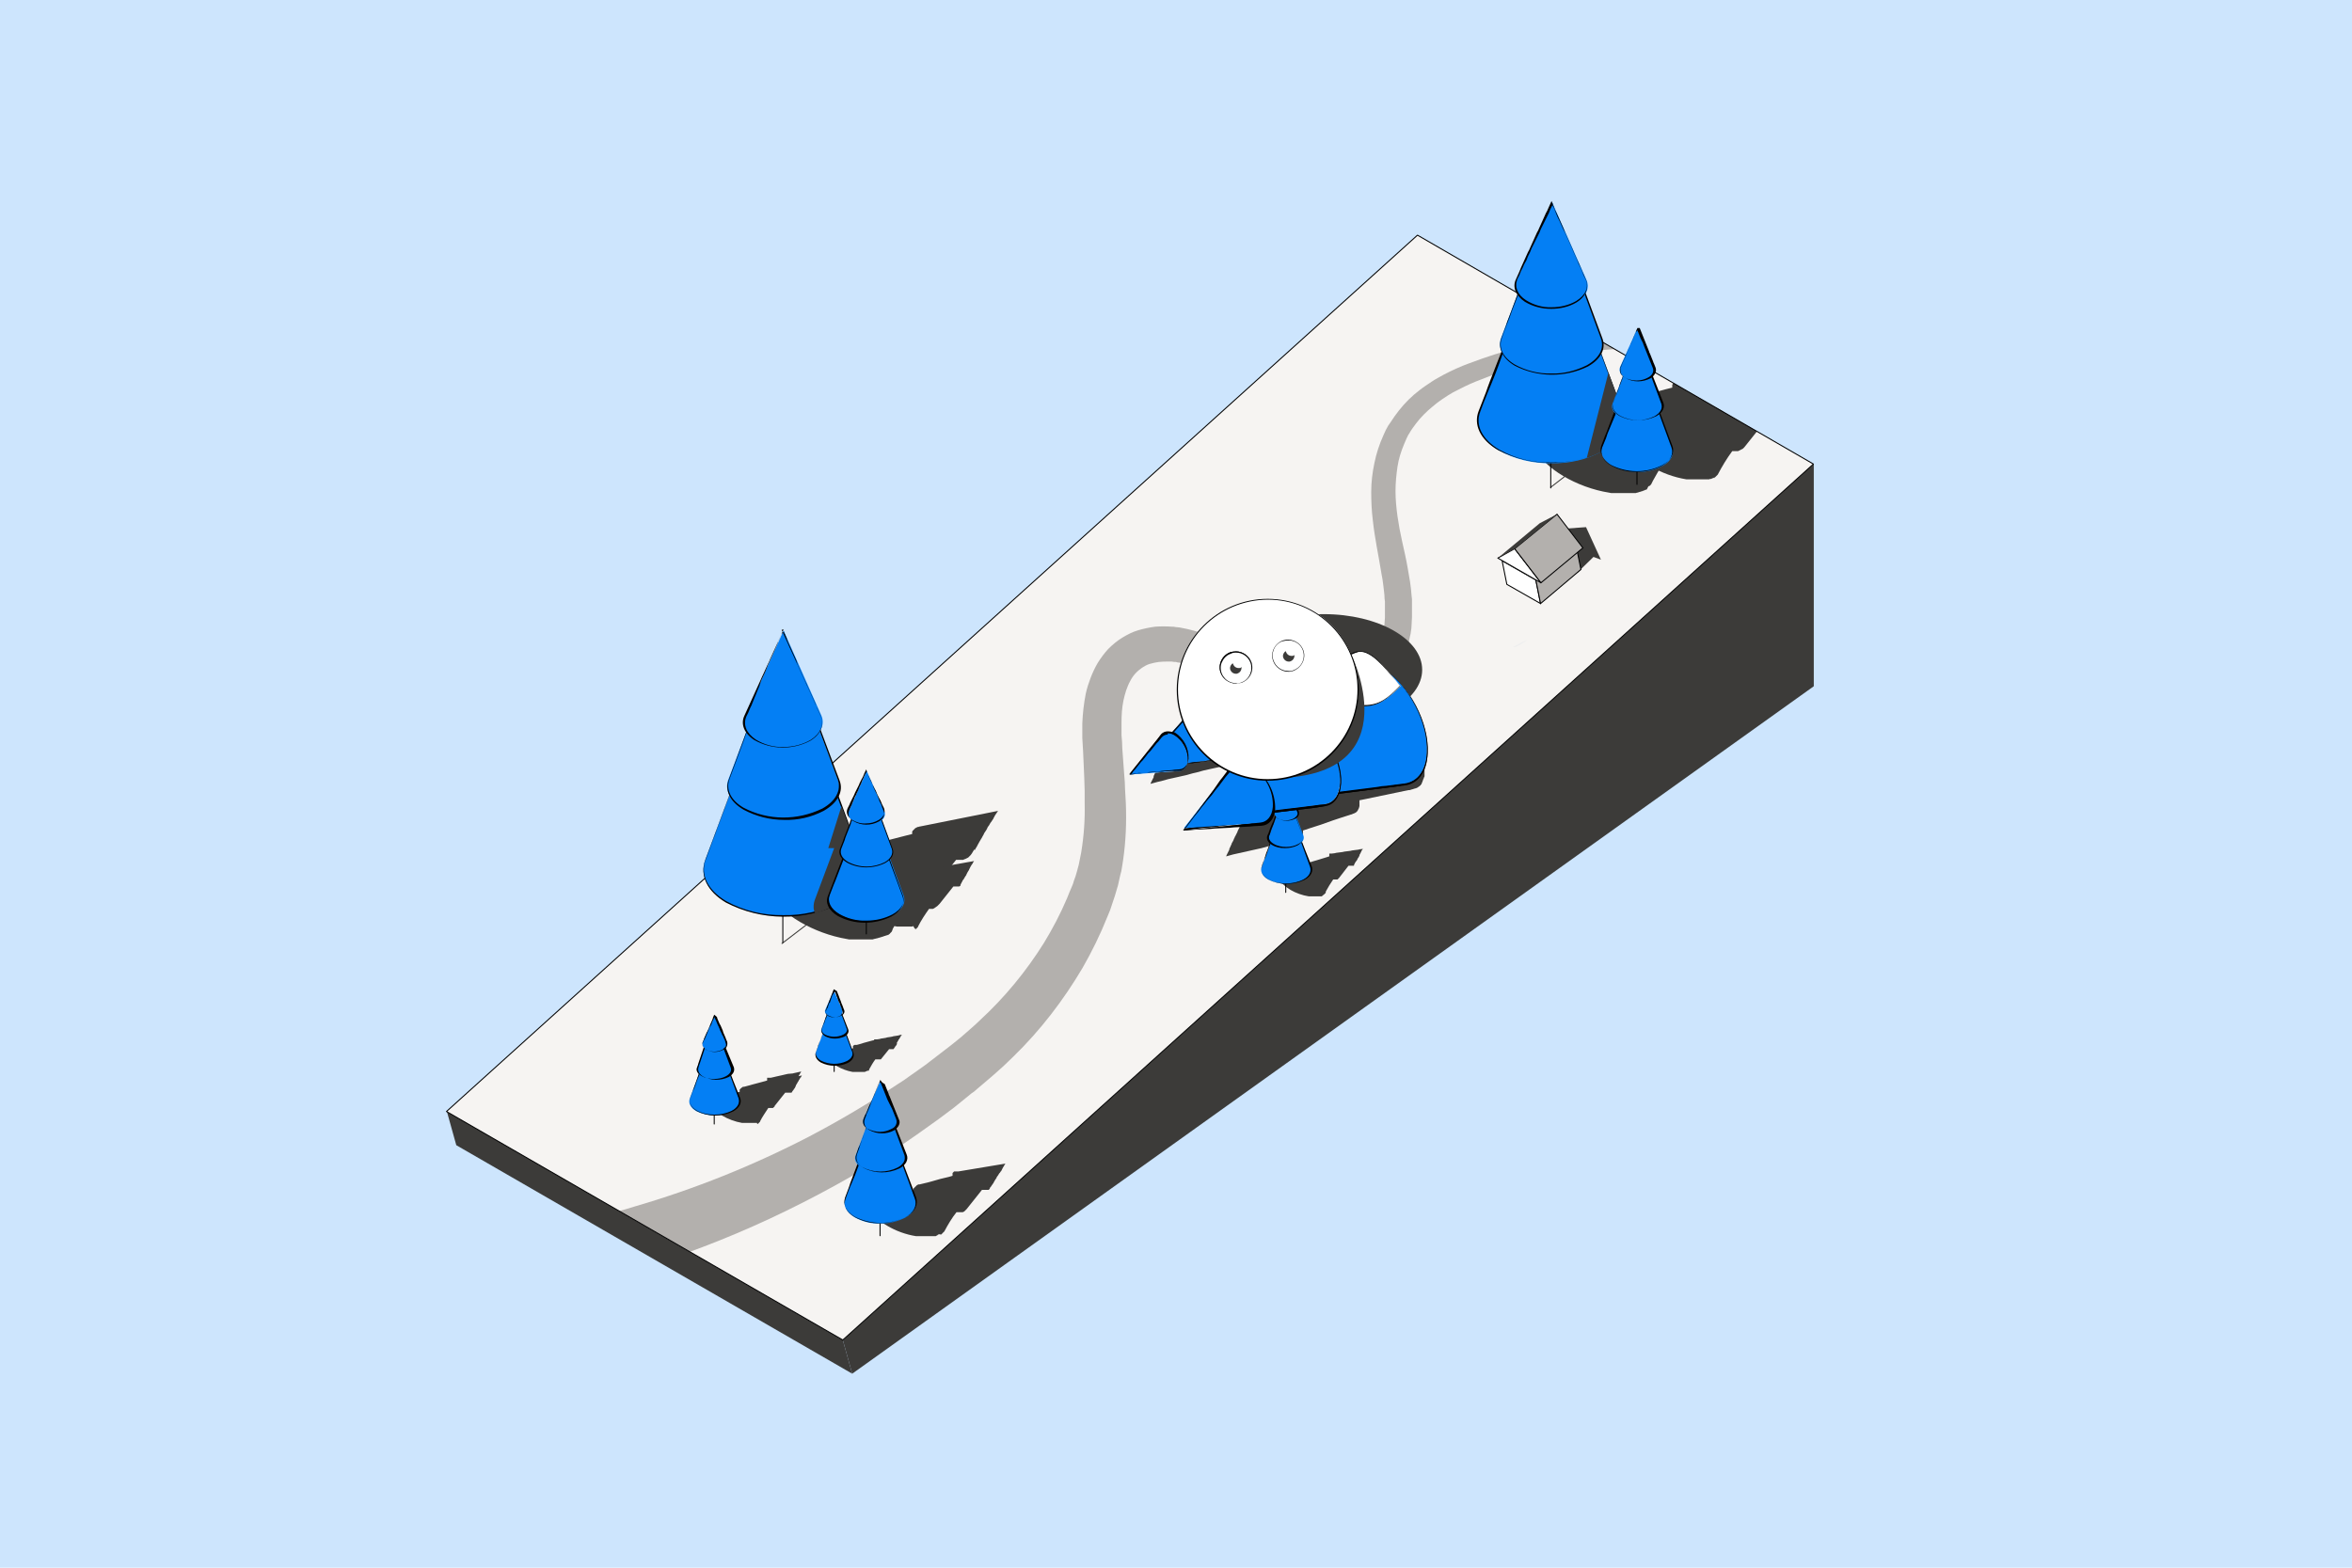 <?xml version="1.0" encoding="utf-8"?>
<!-- Generator: Adobe Illustrator 23.1.1, SVG Export Plug-In . SVG Version: 6.00 Build 0)  -->
<svg version="1.1" id="Layer_1" xmlns="http://www.w3.org/2000/svg" xmlns:xlink="http://www.w3.org/1999/xlink" x="0px" y="0px"
	 viewBox="0 0 600 400" style="enable-background:new 0 0 600 400;" xml:space="preserve">
<style type="text/css">
	.st0{fill:#CDE5FD;}
	.st1{fill:#3C3B39;}
	.st2{fill:#F6F4F2;}
	.st3{clip-path:url(#SVGID_2_);}
	.st4{fill:none;}
	.st5{fill:#B3B0AD;}
	.st6{fill:none;stroke:#3C3B39;stroke-width:0.25;stroke-miterlimit:10;}
	.st7{fill:none;stroke:#000000;stroke-width:0.25;stroke-linecap:round;stroke-linejoin:round;}
	.st8{clip-path:url(#SVGID_4_);}
	.st9{fill:none;stroke:#000000;stroke-width:0.25;stroke-linecap:round;stroke-miterlimit:10;}
	.st10{fill:#047FF4;}
	.st11{clip-path:url(#SVGID_6_);}
	.st12{clip-path:url(#SVGID_8_);}
	.st13{fill:#EFEFEF;}
	.st14{fill:#FFFFFF;stroke:#000000;stroke-width:0.25;stroke-linecap:round;stroke-linejoin:round;}
	.st15{fill:#B3B0AD;stroke:#000000;stroke-width:0.25;stroke-miterlimit:10;}
	.st16{fill:#CDCDCD;}
	.st17{fill:#FFFFFF;}
</style>
<title>illo_compound-interest_thumbnail</title>
<g id="Layer_1-2">
	<rect class="st0" width="600" height="400"/>
	<polygon class="st1" points="215,341.9 217.4,350.5 116.4,292.2 114,283.6 	"/>
	<polygon class="st1" points="462.7,118.3 462.7,175.1 217.4,350.5 217.2,349.8 215,341.9 215.1,341.8 458.2,122.3 	"/>
	<polygon class="st2" points="361.6,60 113.9,283.6 215,341.9 462.6,118.4 	"/>
	<g>
		<defs>
			<polygon id="SVGID_1_" points="361.6,60 113.9,283.6 215,341.9 462.6,118.4 			"/>
		</defs>
		<clipPath id="SVGID_2_">
			<use xlink:href="#SVGID_1_"  style="overflow:visible;"/>
		</clipPath>
		<g class="st3">
			<line class="st4" x1="360.1" y1="182.7" x2="348.4" y2="194.2"/>
			<path class="st1" d="M337.2,183L337.2,183l-0.2,0.1h0l-0.2,0.2l0,0c-0.1,0.1-0.1,0.1-0.2,0.2v0.1c0,0.1-0.1,0.1-0.1,0.2l0,0
				l-0.1,0.2v0.1c0,0.1-0.1,0.1-0.1,0.2v0.1l-0.1,0.2v0.1c0,0.1,0,0.1-0.1,0.2l0,0c-1.3,3.2-2.8,6.2-4.5,9.2h-0.3h-0.3h-0.1h-0.3
				l0,0c-0.1,0-0.2,0-0.3,0.1H330l-0.3,0.1l0,0l-0.3,0.1h-0.1l-0.3,0.1l0,0l-0.2,0.1l0,0l-0.2,0.1l0,0c-0.1,0-0.1,0.1-0.2,0.1l0,0
				l-0.2,0.1l0,0L328,195l0,0l-0.2,0.2l0,0l-0.1,0.2l0,0l-0.1,0.2l-5.7,9.1h-0.8h-0.2h-0.1h-0.2l0,0h-0.2h-0.1h-0.2l0,0l-0.2,0.1h0
				l-0.2,0.1l0,0l-0.2,0.1l0,0l-0.1,0.1l0,0l-0.1,0.1l0,0l-0.1,0.1l0,0l-0.1,0.1l0,0l-0.1,0.1l0,0c0,0-0.1,0.1-0.1,0.1l0,0
				c0,0,0,0.1-0.1,0.1l0,0c0,0-0.1,0.1-0.1,0.1l-0.2,0.5l-0.5,1.1l-0.1,0.1l0,0.1v0.1v0.1l-0.2,0.3l-0.1,0.2l-0.1,0.3l-0.2,0.4l0,0
				l-0.5,1l-0.3,0.6l-0.1,0.2l0,0l-0.1,0.1l0,0l-0.2,0.4l-0.4,0.8v0.1l-0.5,1l-0.1,0.2l0,0l-0.1,0.1l0,0v0.1l-0.2,0.4l-0.2,0.5
				l-0.4,0.7v0.1l-0.5,1.1l-0.1,0.2l0,0l0,0v0.1l0,0.1l0,0l-0.2,0.4l-0.5,1l-0.1,0.3l1.8-0.5l0.9-0.2l1.8-0.4l1.8-0.4l0.9-0.2
				l1.8-0.4l1.8-0.5l0.9-0.2l1.8-0.5l1.8-0.4l0.9-0.2l1.8-0.4h0.1h0l0.2-0.1l0,0l0.2-0.1l0,0l0.2-0.1l0,0l0.1-0.1l0,0l0.1-0.1l0,0
				l0.1-0.1l0,0l0.1-0.1l0,0l0.1-0.1l0,0l0.1-0.1l0,0l0.1-0.1l0,0c0,0,0.1-0.1,0.1-0.1l0,0l0.1-0.1l0,0l0-0.2l0,0c0-0.1,0-0.1,0-0.2
				v-0.1c0-0.1,0-0.1,0-0.2l0,0c0-0.1,0-0.1,0-0.2v-0.2l0,0l0,0l1.5-0.5l3.1-1l3.1-1.1l1.5-0.5l3.1-1l0,0h0.1l0.2-0.1l0,0l0.2-0.1
				h0.1l0.2-0.1l0,0l0.2-0.1l0,0l0.2-0.1l0,0l0.2-0.2l0,0c0.1-0.1,0.1-0.1,0.2-0.2l0,0l0.1-0.2l0,0c0-0.1,0.1-0.1,0.1-0.2l0,0
				l0.1-0.2l0,0l0.1-0.2v-0.1c0-0.1,0-0.2,0.1-0.2v-0.1c0-0.1,0-0.2,0-0.2l0,0c0-0.1,0-0.2,0-0.3V205c0-0.1,0-0.2,0-0.3v-0.4
				c0,0,0-0.1,0-0.1l12.5-2.6h0h0.2h0.1l0.3-0.1h0.1l0.2-0.1h0.1l0.3-0.1l0,0l0.3-0.1h0.1l0.2-0.1h0.1l0.2-0.1l0,0l0.2-0.1l0.1-0.1
				c0.1,0,0.1-0.1,0.2-0.1l0,0l0.2-0.2l0,0l0.2-0.1l0-0.1l0.2-0.2l0,0l0.1-0.2v-0.1l0.1-0.2l0,0l0.1-0.2v-0.1l0.1-0.2v-0.1
				c0-0.1,0.1-0.1,0.1-0.2l0,0c0-0.1,0.1-0.1,0.1-0.2v-0.1c0-0.1,0.1-0.1,0.1-0.2l0,0l0.1-0.2c0,0,0,0,0-0.1c0-0.1,0-0.1,0-0.2
				c0,0,0,0,0-0.1c0-0.1,0-0.2,0-0.3l0,0c0-0.1,0-0.2,0-0.2v-0.1c0-0.1,0-0.1,0-0.2v-0.6c0,0,0-0.1,0-0.1s0-0.2,0-0.3l0,0
				c0-0.1,0-0.2,0-0.3c0,0,0-0.1,0-0.1c0-0.1,0-0.2,0-0.2v-0.1c0-0.1,0-0.2-0.1-0.3c0,0,0,0,0-0.1l-0.1-0.2V195
				c0-0.1-0.1-0.2-0.1-0.3c-1.9-5.6-9.6-11.4-17.1-12.9l-0.5-0.1h-0.1l-0.4-0.1h-0.1l-0.4-0.1h-0.1h-0.3h-0.1h-0.4h-0.1h-0.3h-1.4
				h-0.4h-0.1h-0.3h-0.1h-0.4h0l-0.3,0.1h-0.1l-0.3,0.1l0,0l-0.3,0.1h-0.1l-0.2,0.1h-0.1l-0.3,0.1H339l-0.2,0.1h-0.1l-0.3,0.1l0,0
				l-0.2,0.1h-0.1l-0.2,0.1l0,0l-0.2,0.1h-0.1l-0.2,0.1h0L337.2,183z"/>
			<line class="st4" x1="341.7" y1="163.1" x2="329.9" y2="174.7"/>
			<path class="st1" d="M318.8,163.5L318.8,163.5c-0.1,0-0.1,0.1-0.2,0.1l0,0.1l-0.2,0.2l0,0l-0.1,0.2l0,0.1l-0.1,0.2l0,0l-0.1,0.2
				v0.1c0,0.1-0.1,0.1-0.1,0.2l0,0c0,0.1-0.1,0.2-0.1,0.2l0,0c0,0.1,0,0.1-0.1,0.2l0,0c-1.3,3.2-2.8,6.2-4.5,9.2h-0.2h-0.1h-0.4
				h-0.1h-0.3l0,0l-0.3,0.1h-0.1l-0.3,0.1l0,0l-0.3,0.1H311l-0.3,0.1l0,0l-0.2,0.1h-0.1l-0.2,0.1l0,0L310,175l0,0l-0.2,0.1l0,0
				l-0.2,0.1l0,0l-0.2,0.2v0.1c-0.1,0.1-0.1,0.1-0.1,0.2l0,0l-0.1,0.1c-1.9,3-3.8,6.1-5.7,9.1h-0.8h-0.2h-0.1h-0.2l0,0h-0.2H302
				l-0.2,0.1l0,0l-0.2,0.1h0l-0.2,0.1l0,0l-0.2,0.1l0,0l-0.1,0.1l0,0l-0.1,0.1l0,0l-0.1,0.1l0,0l-0.1,0.1l0,0c0,0-0.1,0.1-0.1,0.1
				l0,0l-0.1,0.1l0,0l-0.1,0.1l0,0l-0.1,0.1l-0.2,0.5l-0.5,1.1l-0.1,0.1l0,0.1v0.1v0.1l-0.2,0.3l-0.1,0.2L299,189l-1,1.3l0,0l-0.5,1
				l-0.3,0.6l-0.1,0.2l0,0l-0.1,0.1l0,0l-0.2,0.4l-0.4,0.8v0.1l-0.5,1.1l-0.1,0.2l0,0l-0.1,0.1l0,0l0,0.1l-0.2,0.4l-0.2,0.5
				l-0.4,0.7l0,0.1l-0.5,1.1l-0.1,0.2v0.1l0,0v0.1l0,0.1l0,0l-0.2,0.4l-0.5,1l-0.1,0.3l1.8-0.5l0.9-0.2l1.8-0.5l1.8-0.4l0.9-0.2
				l1.8-0.4l1.8-0.5l0.9-0.2l1.8-0.5l1.8-0.4l0.9-0.2l1.8-0.4h0.1l0,0l0.2-0.1l0,0l0.2-0.1l0,0l0.2-0.1l0,0l0.1-0.1l0,0l0.2-0.1l0,0
				l0.1-0.1l0,0l0.1-0.1l0,0l0.1-0.1l0,0l0.1-0.1l0,0l0.1-0.1l0,0c0,0,0.1-0.1,0.1-0.1l0,0l0.1-0.1l0,0c0-0.1,0-0.1,0-0.2l0,0v-0.2
				l0,0c0-0.1,0-0.1,0-0.2l0,0v-0.2c0-0.1,0-0.1,0-0.2l0,0l0,0l1.4-0.5l3.1-1l3.1-1l1.5-0.5l3.1-1l0,0h0l0.2-0.1l0,0l0.2-0.1h0.1
				l0.2-0.1l0,0l0.2-0.1h0l0.2-0.2l0,0l0.2-0.1l0,0c0.1-0.1,0.1-0.1,0.2-0.2l0,0c0.1-0.1,0.1-0.1,0.1-0.2l0,0
				c0.1-0.1,0.1-0.1,0.1-0.2l0,0l0.1-0.2l0,0l0.1-0.2l0,0c0-0.1,0.1-0.2,0.1-0.2l0,0c0-0.1,0-0.1,0-0.2l0,0c0-0.1,0-0.2,0-0.3v-0.1
				c0-0.1,0-0.2,0-0.3l0,0c0-0.1,0-0.2,0-0.3V186c0-0.1,0-0.1,0-0.2l12.5-2.6h0l0.2-0.1h0.1l0.3-0.1h0.1l0.2-0.1h0.1l0.3-0.1l0,0
				c0.1,0,0.2-0.1,0.3-0.1h0.1l0.2-0.1h0.1l0.2-0.1h0l0.2-0.1h0.1l0.2-0.1l0,0l0.2-0.2h0l0.2-0.1h0l0.2-0.2l0,0l0.1-0.1l0-0.1
				c0-0.1,0.1-0.1,0.1-0.2l0,0l0.1-0.2v-0.1c0,0,0.1-0.1,0.1-0.2c0,0,0,0,0-0.1l0.1-0.2l0,0c0-0.1,0.1-0.1,0.1-0.2v-0.1
				c0-0.1,0-0.1,0.1-0.2l0,0c0-0.1,0.1-0.2,0.1-0.2c0,0,0,0,0-0.1s0-0.1,0-0.2c0,0,0,0,0-0.1c0-0.1,0-0.2,0-0.3l0,0
				c0-0.1,0-0.2,0-0.2v-0.1c0-0.1,0-0.1,0-0.2l0,0c0-0.1,0-0.2,0-0.3c0,0,0-0.1,0-0.1v-0.2c0,0,0-0.1,0-0.1c0-0.1,0-0.2,0-0.3l0,0
				c0-0.1,0-0.2,0-0.3c0,0,0-0.1,0-0.1c0-0.1,0-0.2,0-0.2v-0.1l-0.1-0.3c0,0,0,0,0-0.1c0-0.1-0.1-0.2-0.1-0.2v-0.1
				c0-0.1-0.1-0.2-0.1-0.3c-1.9-5.6-9.6-11.4-17.1-12.9c-0.1,0-0.3-0.1-0.5-0.1h-0.1l-0.4-0.1h-0.1l-0.4-0.1h-0.1h-0.3h-0.1h-0.4
				h-0.1h-0.4h-0.1h-0.4h-0.9h-0.4h-0.1h-0.3h-0.1l-0.3,0.1h0h-0.3h-0.1l-0.3,0.1l0,0l-0.3,0.1h-0.1l-0.2,0.1h-0.1l-0.3,0.1H320
				l-0.2,0.1h-0.1l-0.3,0.1l0,0l-0.2,0.1h-0.1l-0.2,0.1l0,0l-0.2,0.1h-0.1l-0.2,0.1l0,0L318.8,163.5z"/>
			<line class="st4" x1="328" y1="228.3" x2="333" y2="224.4"/>
			<path class="st1" d="M337.8,228.2L337.8,228.2L337.8,228.2L337.8,228.2l0.1-0.1l0,0l0.1-0.1l0,0l0.1-0.1l0,0c0,0,0,0,0.1-0.1l0,0
				v-0.1l0,0v-0.1l0,0v-0.1l0,0c0.6-1.1,1.2-2.1,1.9-3.1h0.3h0.1l0,0h0.1l0,0h0.1l0,0h0.1l0,0h0.1l0,0h0.1l0,0h0.1l0,0h0.1l0,0
				l0.1-0.1l0,0l0.1-0.1l0,0l0.1-0.1l0,0l0.1-0.1l0,0l0,0l2.4-3.1h0.8h0.1l0,0h0.1l0,0h0.1l0,0h0.1l0,0h0.1l0,0h0l0,0h0.1l0,0h0l0,0
				v-0.1l0,0l0,0l0,0v-0.1l0.1-0.2l0.2-0.4l0,0l0,0l0,0l0,0l0.1-0.1v-0.1l0.1-0.1l0.1-0.1l0,0l0.2-0.3l0.1-0.2l0-0.1l0,0l0,0l0,0
				l0.1-0.1l0.2-0.3l0,0l0.2-0.4l0-0.1l0,0v-0.1l0,0l0,0l0.1-0.1l0.1-0.2l0.1-0.2l0,0l0.2-0.4v-0.1l0,0l0,0l0,0l0,0l0,0l0.1-0.1
				l0.2-0.3l0.1-0.1l-0.8,0.1l-0.4,0.1l-0.8,0.1l-0.8,0.1l-0.4,0.1l-0.8,0.1l-0.8,0.1l-0.4,0.1l-0.8,0.1l-0.8,0.1l-0.4,0.1l-0.8,0.1
				l0,0h-0.1l0,0h-0.1l0,0h-0.1l0,0h-0.1l0,0h-0.1l0,0h0l0,0h-0.1l0,0h0l0,0h0l0,0l0,0l0,0v0.1l0,0c0,0,0,0,0,0.1l0,0c0,0,0,0,0,0.1
				l0,0v0.1l0,0c0,0,0,0,0,0.1l0,0c0,0,0,0,0,0.1l0,0v0.1l0,0l-0.6,0.2l-1.3,0.4l-1.3,0.4l-0.7,0.2l-1.3,0.4l0,0H334l0,0h-0.1l0,0
				h-0.1l0,0l-0.1,0.1l0,0l-0.1,0.1l0,0l-0.1,0.1l0,0c0,0,0,0-0.1,0.1l0,0l-0.1,0.1l0,0l-0.1,0.1l0,0l0,0.1l0,0c0,0,0,0,0,0.1l0,0
				c0,0,0,0.1,0,0.1l0,0c0,0,0,0.1,0,0.1l0,0c0,0,0,0.1,0,0.1l0,0c0,0,0,0.1,0,0.1l0,0v0.2l-5.4,0.9l0,0h-0.1l0,0h-0.1l0,0h-0.1l0,0
				h-0.1l0,0h-0.1l0,0h-0.1l0,0h-0.1l0,0h-0.1l0,0l-0.1,0.1l0,0l-0.1,0.1l0,0h-0.1l0,0l0.1-0.2l0,0l-0.1,0.1l0,0l-0.1,0.1l0,0
				l-0.1,0.1l0,0v0.1l0,0l0,0.1l0,0v0.1l0,0v0.1l0,0v0.1l0,0c0,0,0,0,0,0.1l0,0c0,0,0,0.1,0,0.1l0,0c0,0,0,0,0,0.1l0,0
				c0,0,0,0.1,0,0.1l0,0c0,0,0,0.1,0,0.1l0,0c0,0,0,0,0,0.1l0,0c0,0,0,0.1,0,0.1l0,0c0,0,0,0.1,0,0.1l0,0c0,0,0,0.1,0,0.1l0,0v0.1
				l0,0v0.1l0,0l0,0.1c0.8,1.9,4.1,3.8,7.4,4.3h0.2h0h0.2l0,0h0.2h1.9h0.1l0,0h0.1l0,0h0.1l0,0h0.1l0,0h0.1l0,0h0.1l0,0h0.1l0,0h0.1
				l0,0l0.1-0.1l0,0l0.1-0.1l0,0L337.8,228.2z"/>
			<line class="st4" x1="224.5" y1="315.2" x2="232.5" y2="309.1"/>
			<path class="st1" d="M240.1,315L240.1,315l0.1-0.1l0,0l0.1-0.1l0,0l0.1-0.1l0,0l0.1-0.1l0,0l0.1-0.1l0,0c0,0,0-0.1,0.1-0.1l0,0
				l0.1-0.1l0,0l0.1-0.1l0,0c0.9-1.7,1.9-3.4,3.1-4.9h0.5h0.2l0,0h0.2h0.1h0.2l0,0h0.2l0,0h0.2l0,0l0.2-0.1l0,0l0.2-0.1l0,0l0.1-0.1
				l0,0l0.1-0.1l0,0l0.1-0.1l0,0c0,0,0.1-0.1,0.1-0.1l0,0l0.1-0.1l0,0l0.1-0.1l3.9-4.9h0.7h0.2l0,0h0.1l0,0h0.1l0,0h0.1l0,0h0.1l0,0
				l0.1,0l0,0h0.1l0,0l0.1,0l0,0l0.1,0l0,0l0.1-0.1l0,0l0.1-0.1l0,0l0.1-0.1l0,0c0,0,0,0,0-0.1l0,0c0,0,0-0.1,0-0.1l0.2-0.2l0.4-0.6
				l0.1-0.1v0v0v0l0.1-0.2l0.1-0.1l0.1-0.2l0.1-0.2l0,0l0.3-0.5l0.2-0.3l0.1-0.1l0,0v-0.1l0,0l0.1-0.2l0.3-0.4l0,0l0.3-0.5l0.1-0.1
				l0,0l0,0l0.1-0.1l0,0v0l0.1-0.2l0.2-0.2l0.2-0.4v0l0.3-0.6l0.1-0.1l0,0l0,0v0v0l0,0l0.1-0.2l0.3-0.5l0.1-0.1l-1.2,0.2l-0.6,0.1
				l-1.2,0.2l-1.2,0.2l-0.6,0.1l-1.2,0.2l-1.2,0.2l-0.6,0.1l-1.2,0.2l-1.2,0.2l-0.6,0.1l-1.2,0.2H244h-0.1l0,0h-0.1l0,0h-0.1l0,0
				h-0.1l0,0l-0.1,0l0,0l-0.1,0l0,0l-0.1,0.1l0,0l-0.1,0.1l0,0l-0.1,0.1l0,0l-0.1,0.1l0,0c0,0,0,0.1,0,0.1l0,0c0,0,0,0,0,0.1l0,0
				c0,0,0,0.1,0,0.1l0,0v0.1l0,0c0,0,0,0.1,0,0.1l0,0v0.2l0,0l0,0l-1,0.3l-2.1,0.5l-2.1,0.6l-1.1,0.3l-2.1,0.5h-0.1l-0.2,0l0,0
				l-0.2,0.1l0,0l-0.2,0.1l0,0l-0.1,0.1l0,0l-0.1,0.1l0,0l-0.1,0.1l0,0l-0.1,0.1l0,0l-0.1,0.1l0,0c0,0-0.1,0.1-0.1,0.1l0,0l-0.1,0.1
				l0,0l-0.1,0.1l0,0l-0.1,0.1l0,0c0,0,0,0.1,0,0.1l0,0v0.1l0,0c0,0,0,0.1,0,0.1l0,0c0,0,0,0.1,0,0.1l0,0c0,0,0,0.1,0,0.1l-8.5,1.4
				l0,0h-0.2l0,0h-0.2l0,0h-0.2h-0.1l-0.2,0l0,0l-0.2,0.1l0,0l-0.1,0l0,0l-0.2,0.1l0,0l-0.1,0.1l0,0l-0.1,0.1l0,0l-0.1,0.1l0,0
				l-0.1,0.1l0,0l-0.1,0.1l0,0c0,0-0.1,0-0.1,0.1l0,0l-0.1,0.1l0,0l-0.1,0.1l0,0l-0.1,0.1l0,0l-0.1,0.1l0,0l-0.1,0.1l0,0
				c0,0,0,0.1-0.1,0.1l0,0c0,0,0,0.1,0,0.1l0,0v0.1l0,0c0,0,0,0.1,0,0.1l0,0c0,0,0,0.1,0,0.1l0,0c0,0,0,0.1,0,0.1v0.4
				c0,0.1,0,0.1,0,0.2l0,0v0.2l0,0v0.1l0,0c0,0,0,0.1,0,0.2l0,0v0.1v0c0,0.1,0,0.1,0.1,0.2c1.3,3,6.5,6.1,11.7,6.9h0.3h0.1h0.2h0.1
				h0.3h0h0.2h0.1h0.3l0,0h0.2h1.2h0.2h0.1h0.2l0,0h0.2h0.1h0.2l0,0h0.2h0.1h0.2l0,0h0.2l0,0h0.1h0.2l0.2-0.1l0,0l0.1-0.1h0.1
				l0.1-0.1l0,0l0.1-0.1h0.1l0.1-0.1l0,0L240.1,315z"/>
			<line class="st4" x1="212.9" y1="273.3" x2="217.2" y2="269.9"/>
			<path class="st1" d="M221.3,273.2L221.3,273.2L221.3,273.2L221.3,273.2l0.1,0l0,0l0.1,0l0,0l0.1,0l0,0l0.1-0.1l0,0c0,0,0,0,0,0
				l0,0c0,0,0,0,0-0.1l0,0v-0.1l0,0c0.5-0.9,1-1.8,1.6-2.6h0.3h0.1l0,0h0.1l0,0h0.1l0,0h0.1l0,0h0.1l0,0h0.1l0,0h0.1l0,0h0.1l0,0
				h0.1l0,0l0.1,0l0,0l0.1,0l0,0v0l0,0l0,0l2.1-2.6h0.6h0.1l0,0h0.1l0,0h0.1l0,0h0.1l0,0h0.1l0,0l0,0l0,0l0,0l0,0l0,0l0,0l0,0l0,0
				l0,0l0,0l0,0l0,0l0,0l0.1-0.1l0.2-0.3l0,0l0,0l0,0l0,0l0.1-0.1v-0.1l0.1-0.1l0.1-0.1l0,0l0.2-0.3l0.1-0.2V266l0,0l0,0l0,0
				l0.1-0.1l0.1-0.2l0,0l0.2-0.3v-0.1l0,0l0,0l0,0l0,0l0.1-0.1l0.1-0.1l0.1-0.2l0,0l0.2-0.3v-0.1l0,0l0,0l0,0l0,0l0.1-0.1l0.2-0.3
				l0.1-0.1l-0.6,0.1l-0.3,0.1l-0.6,0.1l-0.7,0.1l-0.3,0.1l-0.6,0.1l-0.7,0.1l-0.3,0.1l-0.6,0.1l-0.7,0.1l-0.3,0.1l-0.7,0.1l0,0
				h-0.1l0,0h-0.1l0,0h-0.1l0,0h-0.1l0,0h-0.1l0,0h-0.1l0,0h-0.1l0,0l0,0l0,0l0,0l0,0l0,0l0,0l0,0l0,0l0,0l0,0c0,0,0,0,0,0l0,0l0,0
				l0,0c0,0,0,0,0,0l0,0v0.1l0,0v0.1l0,0l-0.5,0.1l-1.1,0.3l-1.1,0.3l-0.6,0.2l-1.1,0.3l0,0h-0.1l0,0h-0.1l0,0h-0.1l0,0h-0.1l0,0
				h-0.1l0,0l-0.1,0l0,0l-0.1,0.1l0,0l-0.1,0l0,0c0,0,0,0-0.1,0.1l0,0l-0.1,0.1l0,0v0.1l0,0v0.1l0,0c0,0,0,0,0,0.1l0,0
				c0,0,0,0,0,0.1l0,0v0.1l0,0v0.1l0,0v0l-4.6,0.7l0,0h-0.1l0,0h-0.1l0,0h-0.1l0,0h-0.1l0,0H212l0,0H212l0,0h-0.1l0,0h-0.1l0,0h-0.1
				l0,0h-0.1l0,0l0,0l0,0c0,0-0.1,0-0.1,0l0,0l-0.1,0l0,0v0l0,0l-0.1,0.1l0,0v0l0,0l-0.1,0.1l0,0v0l0,0v0.1l0,0v0.1l0,0
				c0,0,0,0,0,0.1l0,0c0,0,0,0,0,0.1l0,0c0,0,0,0,0,0.1l0,0c0,0,0,0,0,0.1v0.2c0,0,0,0.1,0,0.1l0,0c0,0,0,0.1,0,0.1l0,0
				c0,0,0,0,0,0.1l0,0v0.1l0,0v0.1l0,0c0,0,0,0.1,0,0.1c0.7,1.6,3.5,3.2,6.3,3.7h0.2h0.2h0.1h1.3h0.1h0.3h0.1l0,0h0.1l0,0h0.1l0,0
				h0.1l0,0h0.1l0,0h0.1l0,0h0.1l0,0h0.1l0,0h0.1l0,0L221.3,273.2z"/>
			<line class="st4" x1="182.3" y1="286.9" x2="187.9" y2="282.6"/>
			<path class="st1" d="M193.2,286.8L193.2,286.8L193.2,286.8L193.2,286.8l0.2-0.1l0,0l0.1-0.1l0,0l0.1-0.1l0,0l0.1-0.1l0,0l0.1-0.1
				l0,0l0.1-0.1l0,0c0,0,0,0,0-0.1l0,0c0.6-1.2,1.4-2.3,2.1-3.4h0.1h0.2h0.2h0.1l0,0h0.1l0,0h0.1l0,0h0.1l0,0h0.1l0,0h0.1l0,0l0.1,0
				l0,0l0.1-0.1l0,0l0.1-0.1l0,0l0.1-0.1l0,0c0,0,0.1,0,0.1-0.1l0,0v-0.1l2.7-3.4h0.6h0.1l0,0h0.1l0,0h0.1l0,0h0.1l0,0h0.1l0,0h0.1
				l0,0h0.1l0,0h0.1l0,0h0.1l0,0c0,0,0,0,0.1,0l0,0l0.1-0.1l0,0v0l0,0l0,0l0.1-0.2l0.3-0.4v0l0,0l0,0l0,0l0.1-0.1v-0.1l0.1-0.1
				l0.1-0.1l0,0l0.2-0.4l0.1-0.2v-0.1l0,0v0l0,0l0.1-0.2l0.2-0.3l0,0l0.2-0.4l0.1-0.1l0,0v0l0,0l0,0l0.1-0.2l0.1-0.2l0.2-0.3l0,0
				l0.2-0.4V275l0,0l0,0l0,0l0,0l0,0l0.1-0.1l0.2-0.4l0.1-0.1l-0.9,0.2l0.7-1.2l-0.9,0.2l-0.9,0.2l-0.4,0.1L201,274l-0.9,0.2
				l-0.4,0.1l-0.9,0.2l-0.9,0.2l-0.4,0.1l-0.9,0.2h-0.1h-0.1l0,0h-0.1l0,0h-0.1l0,0h-0.1l0,0h-0.1l0,0h-0.1l0,0h-0.1l0,0l0,0l0,0
				l-0.1,0l0,0c0,0,0,0,0,0l0,0v0.1l0,0c0,0,0,0,0,0.1l0,0v0.1l0,0c0,0,0,0,0,0.1l0,0c0,0,0,0,0,0.1l0,0c0,0,0,0,0,0.1l0,0
				c0,0,0,0,0,0.1l0,0l-0.7,0.2l-1.5,0.4l-1.5,0.4l-0.7,0.2l-1.5,0.4l0,0h-0.1l0,0h-0.1l0,0l-0.1,0l0,0l-0.1,0.1l0,0l-0.1,0.1l0,0
				h-0.1l0,0l-0.1,0.1l0,0l-0.1,0.1l0,0l-0.1,0.1l0,0l-0.1,0.1l0,0l-0.1,0.1l0,0c0,0,0,0.1,0,0.1l0,0c0,0,0,0.1,0,0.1l0,0
				c0,0,0,0.1,0,0.1l0,0c0,0,0,0.1,0,0.1l0,0c0,0,0,0.1,0,0.1v0.1l-5.9,1l0,0h-0.1l0,0h-0.1l0,0h-0.1l0,0h-0.1l0,0h-0.1l0,0h-0.1
				l0,0h-0.1l0,0l-0.1,0l0,0l-0.1,0l0,0l-0.1,0l0,0l-0.1,0l0,0l-0.1,0.1l0,0l-0.1,0.1l0,0l-0.1,0.1l0,0l-0.1,0.1l0,0c0,0,0,0,0,0.1
				l0,0l-0.1,0.1l0,0v0.1l0,0c0,0,0,0.1,0,0.1l0,0c0,0,0,0.1,0,0.1l0,0v0.1l0,0c0,0,0,0.1,0,0.1l0,0c0,0,0,0.1,0,0.1l0,0
				c0,0,0,0.1,0,0.1l0,0c0,0,0,0.1,0,0.1v0.1c0,0,0,0.1,0,0.1l0,0c0,0,0,0.1,0,0.1l0,0c0,0,0,0.1,0,0.1l0,0v0.1l0,0v0.1l0,0v0.1
				c0.9,2.1,4.6,4.2,8.1,4.8h0.2h0.1h0.2l0,0h0.2h2.1h0.1l0,0h0.1l0,0h0.1l0,0h0.1l0,0h0.1l0,0h0.1l0,0h0.1l0,0h0.1l0,0l0.1,0l0,0
				h0.1l0,0L193.2,286.8z"/>
			<path class="st5" d="M419.4,88.9c-3.5-0.1-7,0.1-10.5,0.4c-8.9,0.9-17.6,2.8-26.1,5.7c-1.1,0.3-2.1,0.7-3.1,1.1s-2.1,0.8-3.1,1.2
				c-2,0.8-4,1.8-5.9,2.8c-0.9,0.5-1.8,1.1-2.7,1.7s-1.7,1.2-2.5,1.9c-1.6,1.3-3.1,2.8-4.3,4.4c-0.6,0.8-1.2,1.6-1.7,2.5
				c-0.3,0.4-0.5,0.9-0.7,1.3c-0.1,0.2-0.2,0.5-0.3,0.7c-0.1,0.2-0.2,0.5-0.3,0.7c-0.8,1.9-1.4,3.8-1.7,5.8
				c-0.3,2.1-0.5,4.1-0.5,6.2c0,2.1,0.2,4.2,0.5,6.4c0.3,2.1,0.7,4.3,1.2,6.5s1,4.4,1.4,6.7c0.2,1.1,0.4,2.3,0.6,3.5
				s0.3,2.4,0.4,3.6l0.1,0.9v0.9l0,0.9c0,0.3,0,0.6,0,0.9v1.9c0,0.6-0.1,1.2-0.1,1.9s-0.1,1.3-0.2,1.9c0,0.3-0.1,0.6-0.2,1
				s-0.1,0.6-0.2,1l-0.2,1l-0.3,1l-0.1,0.5l-0.2,0.5c-0.1,0.3-0.2,0.6-0.4,0.9c-0.5,1.2-1.1,2.4-1.8,3.6c-0.7,1.1-1.5,2.2-2.4,3.2
				c-3.6,4.1-8.4,6.8-13.7,7.9c-2.6,0.6-5.3,0.7-8,0.4l-0.5-0.1l-0.5-0.1l-1-0.1c-0.7-0.1-1.3-0.3-2-0.4c-0.3-0.1-0.6-0.2-1-0.3
				l-0.9-0.3l-0.9-0.3c-0.3-0.1-0.6-0.2-0.9-0.3c-2.3-0.9-4.5-2-6.6-3.1c-2.1-1.1-4.1-2.3-6-3.4c-0.5-0.3-1-0.5-1.4-0.8l-1.4-0.9
				l-1.4-0.7c-0.5-0.2-0.9-0.4-1.4-0.6c-1.8-0.8-3.6-1.4-5.5-1.8l-0.7-0.1l-0.3-0.1h-0.4l-0.7-0.1c-0.2,0-0.5,0-0.7,0
				c-0.9,0-1.8,0-2.6,0.1c-0.8,0.1-1.6,0.3-2.3,0.5c-0.7,0.2-1.4,0.6-2,1c-1.3,0.9-2.3,2-3,3.4c-0.4,0.7-0.7,1.5-1,2.3
				c-0.3,0.9-0.5,1.7-0.7,2.6c-0.4,1.9-0.5,3.8-0.5,5.8c0,0.5,0,1,0,1.5v0.8l0,0.8c0.1,1.1,0.2,2.2,0.2,3.4l0.5,6.8
				c0.1,1.2,0.2,2.3,0.2,3.5l0.1,1.8l0.1,1.8c0.2,4.9,0,9.8-0.7,14.6c-0.1,0.6-0.2,1.2-0.3,1.9s-0.2,1.2-0.4,1.8l-0.4,1.8
				c-0.1,0.3-0.1,0.6-0.2,0.9l-0.8,2.7c-0.2,0.6-0.4,1.2-0.6,1.8l-0.3,0.9c-0.1,0.3-0.2,0.6-0.3,0.9l-0.7,1.7
				c-1.8,4.5-3.9,8.8-6.3,13c-4.9,8.3-10.8,16-17.7,22.7c-0.9,0.8-1.7,1.7-2.6,2.5c-0.9,0.8-1.8,1.6-2.7,2.4l-2.7,2.3l-1.3,1.1
				c-0.4,0.4-0.9,0.8-1.4,1.1l-2.7,2.2c-0.9,0.7-1.8,1.5-2.8,2.2l-2.8,2.1l-1.4,1l-1.4,1c-7.6,5.5-15.5,10.5-23.7,15
				c-10.9,6-22.2,11.3-33.8,15.7c-1.9,0.7-3.7,1.4-5.6,2l-0.5,0.2l0,0h-0.1l-15.2-8.8v-0.1l0,0l-0.1-0.5l-0.5-1.8
				c1.5-0.4,3-0.8,4.5-1.3c15.5-4.5,30.4-10.5,44.7-17.9c7.8-4.1,15.4-8.6,22.8-13.5l1.4-0.9l1.4-1l2.7-1.9c0.9-0.6,1.8-1.3,2.7-2
				l2.6-2c0.4-0.3,0.9-0.7,1.3-1l1.3-1l2.6-2.1l2.4-2.1c0.8-0.7,1.6-1.4,2.4-2.2c6.3-5.8,11.8-12.5,16.3-19.7
				c2.2-3.6,4.2-7.4,5.9-11.4l0.6-1.5c0.1-0.2,0.2-0.5,0.3-0.7l0.3-0.7c0.2-0.5,0.4-0.9,0.5-1.4l0.5-1.4l0.2-0.7
				c0.1-0.2,0.1-0.5,0.2-0.7l0.4-1.5c0.1-0.5,0.2-1,0.3-1.5s0.2-1,0.3-1.5c0.7-4.2,1-8.4,0.9-12.6v-1.6l0-1.6c0-1.1-0.1-2.2-0.1-3.3
				l-0.3-6.8c-0.1-1.1-0.1-2.3-0.2-3.4v-0.9v-0.9c0-0.6,0-1.3,0-1.9c0.1-2.6,0.4-5.2,0.9-7.7c0.3-1.3,0.7-2.6,1.2-3.9
				c0.5-1.3,1.1-2.6,1.8-3.8c0.8-1.3,1.7-2.5,2.7-3.6c1.1-1.1,2.3-2.1,3.6-2.9c1.3-0.8,2.7-1.5,4.1-1.9c1.4-0.4,2.8-0.7,4.3-0.9
				c1.4-0.1,2.8-0.1,4.2,0c0.3,0,0.7,0,1,0.1l1,0.1l0.5,0.1l0.5,0.1l1,0.2c2.6,0.6,5,1.4,7.4,2.6c0.6,0.3,1.1,0.5,1.7,0.8l1.6,0.9
				l1.6,0.9l1.5,0.9c4,2.4,7.7,4.8,11.4,6.3l0.7,0.3l0.7,0.2l0.7,0.2l0.7,0.2c0.5,0.1,0.9,0.2,1.4,0.3l0.7,0.1l0.4,0.1h0.3
				c1.8,0.2,3.7,0.2,5.5-0.1c3.7-0.7,7.1-2.5,9.6-5.2c0.6-0.7,1.2-1.4,1.7-2.2c0.5-0.8,1-1.6,1.3-2.4c0.1-0.2,0.2-0.4,0.3-0.6
				l0.1-0.3l0.1-0.3l0.2-0.7l0.2-0.7c0.1-0.2,0.1-0.4,0.2-0.7s0.1-0.5,0.1-0.7c0.1-0.5,0.2-0.9,0.2-1.4l0.1-1.5l0-1.6
				c0-0.2,0-0.5,0-0.8v-1.6l-0.1-0.8c0-1.1-0.2-2.1-0.3-3.2s-0.3-2.1-0.5-3.2c-0.7-4.4-1.7-8.9-2.2-13.6c-0.3-2.4-0.4-4.8-0.4-7.2
				c0-2.5,0.3-4.9,0.8-7.3c0.5-2.5,1.3-4.9,2.3-7.1c0.1-0.3,0.3-0.6,0.4-0.9s0.3-0.6,0.4-0.8c0.3-0.6,0.6-1.1,1-1.6
				c0.7-1.1,1.4-2.1,2.2-3.1c1.5-1.9,3.3-3.7,5.3-5.2c1-0.8,2-1.4,3-2.1s2.1-1.2,3.1-1.8c2.1-1.1,4.3-2.1,6.5-2.9
				c1.1-0.4,2.2-0.8,3.3-1.2s2.2-0.7,3.3-1.1c4.4-1.4,8.9-2.5,13.5-3.3c4.6-0.9,9.2-1.5,13.8-1.8c1.3-0.1,2.6-0.2,3.9-0.2
				L419.4,88.9z"/>
			<line class="st6" x1="199.4" y1="240.8" x2="212.2" y2="231"/>
			<path class="st1" d="M226.4,238.6L226.4,238.6l0.2-0.1h0.1l0.2-0.2l0,0c0.1,0,0.1-0.1,0.2-0.2l0,0l0.2-0.2l0,0
				c0.1-0.1,0.1-0.1,0.2-0.2v-0.1l0.1-0.1v-0.1c0-0.1,0.1-0.1,0.1-0.2v-0.1l0.1-0.2l0,0c1.5-2.8,3.2-5.5,5.1-8.1h0.3h0.4h0.1h0.3
				l0,0l0.4-0.1h0.1l0.4-0.1l0,0l0.3-0.1h0.1l0.3-0.1l0,0l0.3-0.1h0.1l0.3-0.1l0,0l0.2-0.1h0.1l0.2-0.1l0,0l0.2-0.1l0,0l0.2-0.2l0,0
				l0.2-0.2l0,0c0,0,0.1-0.1,0.1-0.1l6.4-8h0.9h0.2h0.1h0.3l0,0h0.2h0.1l0.2-0.1l0,0l0.2-0.1h0.1l0.2-0.1l0,0l0.2-0.1l0,0l0.2-0.1
				l0,0l0.2-0.1l0,0l0.1-0.1l0,0l0.1-0.1l0,0l0.1-0.1l0,0l0.1-0.1l0,0l0.1-0.1l0,0c0,0,0.1-0.1,0.1-0.1l0.3-0.4l0.6-1l0.1-0.1V217
				l0.1-0.1v-0.1l0.2-0.3l0.1-0.2l0.2-0.3l0.2-0.4l0,0l0.5-0.9l0.3-0.5l0.1-0.2l0,0l0.1-0.1l0,0l0.2-0.4l0.4-0.7v-0.1l0.6-0.9
				l0.1-0.2l0,0l0,0l0.1-0.1l0,0v-0.1l0.2-0.4l0.3-0.4l0.4-0.7l0.1-0.1l0.6-0.9l0.1-0.2l0,0l0,0v-0.1l0.1-0.1l0,0l0.2-0.4l0.6-0.9
				l0.2-0.3l-2,0.4l-1,0.2l-2,0.4l-2,0.4l-1,0.2l-2,0.4l-2,0.4l-1,0.2l-2,0.4l-2,0.4l-1,0.2l-2,0.4h-0.1l0,0l-0.2,0.1l0,0h-0.2l0,0
				l-0.2,0.1l0,0l-0.2,0.1l0,0l-0.2,0.1l0,0l-0.1,0.1l0,0l-0.1,0.1l0,0l-0.1,0.1l0,0l-0.1,0.1l0,0l-0.1,0.1l0,0l-0.1,0.1l0,0
				l-0.1,0.1l0,0c0,0.1,0,0.1-0.1,0.1l0,0c0,0.1,0,0.1,0,0.1l0,0c0,0.1,0,0.1,0,0.2l0,0c0,0.1,0,0.1,0,0.2l0,0c0,0.1,0,0.1,0,0.2
				l0,0l0,0l-1.6,0.4l-3.5,0.9l-3.5,0.9l-1.8,0.5l-3.5,0.9l0,0H218l-0.3,0.1l0,0l-0.3,0.1h-0.1c-0.1,0-0.2,0.1-0.3,0.1l0,0l-0.2,0.1
				l0,0l-0.2,0.1l0,0l-0.2,0.1l0,0l-0.2,0.2l0,0l-0.2,0.2l0,0c-0.1,0.1-0.1,0.1-0.2,0.2l0,0c0,0.1-0.1,0.1-0.1,0.2l0,0
				c0,0.1-0.1,0.1-0.1,0.2l0,0c0,0.1-0.1,0.1-0.1,0.2l0,0l-0.1,0.2l0,0c0,0.1,0,0.2,0,0.2v0.1c0,0.1,0,0.2,0,0.2v0.1
				c0,0,0,0.1,0,0.1l-14,2.2h-0.1h-0.3h-0.1l-0.3,0.1h-0.1l-0.3,0.1h-0.1l-0.3,0.1l0,0l-0.3,0.1h-0.1l-0.2,0.1h-0.1l-0.3,0.1h-0.1
				l-0.2,0.1h-0.1l-0.2,0.1l0,0l-0.2,0.1h-0.1l-0.2,0.1H198l-0.2,0.1l0,0l-0.2,0.1l-0.1,0.1l-0.2,0.1l0,0l-0.2,0.2v0.1l-0.1,0.1v0.1
				c0,0.1-0.1,0.1-0.1,0.2l0,0c0,0-0.1,0.1-0.1,0.2v0.1l-0.1,0.2l0,0l-0.1,0.2c0,0,0,0,0,0.1l-0.1,0.2c0,0,0,0,0,0.1
				c0,0.1-0.1,0.1-0.1,0.2l0,0v0.2v0.1v0.2v0.1c0,0.1,0,0.2,0,0.2v0.1c0,0.1,0,0.1,0,0.2v0.1v0.2l0,0c0,0.1,0,0.2,0,0.2v0.1
				c0,0.1,0,0.1,0.1,0.2v0.6c0,0.1,0.1,0.2,0.1,0.3s0,0,0,0.1c0,0.1,0,0.1,0.1,0.2v0.1c0,0.1,0.1,0.2,0.1,0.3
				c2.1,4.9,10.8,10,19.3,11.4l0.5,0.1h0.1h0.4h0.1h0.5h0.1h0.4h0.1h0.5h0h0.4h1.6h0.4h0.1h0.3h0.1h0.4h0.1h0.3h0.1l0.3-0.1l0,0
				l0.4-0.1h0.1l0.3-0.1h0.1l0.3-0.1h0.1l0.2-0.1h0.1l0.3-0.1l0,0l0.3-0.1h0.1l0.2-0.1l0,0l0.3-0.1h0.1l0.2-0.1l0,0L226.4,238.6z"/>
			<line class="st4" x1="219.2" y1="237.3" x2="226.5" y2="231.7"/>
			<path class="st1" d="M233.5,237.2L233.5,237.2l0.1-0.1l0,0l0.1-0.1l0,0c0,0,0.1,0,0.1-0.1l0,0c0,0,0.1,0,0.1-0.1l0,0
				c0,0,0.1-0.1,0.1-0.1l0,0l0.1-0.1l0,0l0.1-0.1l0,0v-0.1l0,0c0.8-1.6,1.8-3.1,2.8-4.5h0.2h0.2l0,0h0.2l0,0h0.2l0,0h0.2l0,0
				l0.2-0.1l0,0l0.2-0.1l0,0l0.1-0.1l0,0l0.6-0.4l0,0l0.1-0.1l0,0l0.1-0.1l0,0l0.1-0.1l0,0l0.1-0.1l0,0l0.1-0.1l0,0l0.1-0.1l3.5-4.4
				h0.6h0.1l0,0h0.1l0,0h0.1l0,0h0.1l0,0h0.1l0,0h0.1l0,0h0.1l0,0h0.1l0,0h0.1l0,0l0.1-0.1l0,0h0.1l0,0l0.1-0.1l0,0c0,0,0,0,0-0.1
				l0,0v-0.1l0.1-0.2l0.3-0.6l0.1-0.1l0,0l0,0v-0.1l0.1-0.2l0.1-0.1l0.1-0.1l0.1-0.2l0,0l0.3-0.5l0.2-0.3l0.1-0.1l0,0v-0.1l0,0
				l0.1-0.2l0.2-0.4l0,0l0.3-0.5l0.1-0.1l0,0l0,0v-0.1l0,0l0,0l0.1-0.2l0.1-0.2l0.2-0.4l0,0l0.3-0.5l0.1-0.1l0,0l0,0l0,0l0,0l0,0
				l0.1-0.2l0.3-0.5l0.1-0.1l-1.1,0.2l-0.6,0.1l-1.1,0.2l-1.1,0.2l-0.6,0.1l-1.1,0.2l-1.1,0.2l-0.6,0.1l-1.1,0.2l-1.1,0.2l-0.6,0.1
				l-1.1,0.2h-0.1h-0.1l0,0h-0.1l0,0H237l0,0h-0.1l0,0l-0.1,0.1l0,0l-0.1,0.1l0,0l-0.1,0.1l0,0l-0.1,0.1l0,0l-0.1,0.1l0,0v0.1l0,0
				v0.1l0,0c0,0,0,0,0,0.1l0,0v0.1l0,0c0,0,0,0.1,0,0.1l0,0c0,0,0,0.1,0,0.1l0,0v0.2l0,0l-0.9,0.2l-1.9,0.5l-1.9,0.5l-1,0.3
				l-1.9,0.5h-0.1h-0.1l0,0h-0.2l0,0l-0.1,0.1l0,0l-0.1,0.1l0,0l-0.1,0.1l0,0l-0.1,0.1l0,0l-0.1,0.1l0,0l0.2-0.4l0,0l-0.1,0.1l0,0
				l-0.1,0.1l0,0v0.1l0,0v0.1l0,0v0.1l0,0c0,0,0,0.1,0,0.1l0,0c0,0,0,0.1,0,0.1l0,0c0,0,0,0.1,0,0.1l0,0c0,0,0,0.1,0,0.1l-7.8,1.2
				l0,0h-0.1l0,0h-0.2l0,0h-0.1h-0.1h-0.2l0,0l-0.2,0.1l0,0h-0.1l0,0l-0.1,0.1l0,0l-0.1,0.1l0,0l-0.1,0.1l0,0l-0.1,0.1l0,0l-0.1,0.1
				l0,0l-0.1,0.1l0,0l-0.1,0.1l0,0l-0.1,0.1l0,0l-0.1,0.1l0,0l-0.1,0.1l0,0c0,0-0.1,0.1-0.1,0.1l0,0l-0.1,0.1l0,0c0,0,0,0.1,0,0.1
				l0,0v0.1l0,0v0.1l0,0v0.1l0,0v0.1l0,0c0,0,0,0.1,0,0.1l0,0c0,0,0,0.1,0,0.1v0.2c0,0,0,0.1,0,0.1l0,0v0.1l0,0v0.1l0,0
				c0,0.1,0,0.1,0,0.1l0,0l0.1,0.1l0,0l0.1,0.2c1.2,2.7,6,5.5,10.7,6.3h0.3h0.1h0.2l0,0h0.3h0.1h0.2h0.1h0.3h0.9h0.2l0,0h0.2h0.1
				h0.2l0,0h0.2l0,0h0.2l0,0h0.2l0,0h0.1l0,0l0.2-0.1l0,0h0.1l0,0l0.4,0.7l0,0l0.1-0.1l0,0l0.1-0.1l0,0L233.5,237.2z"/>
			<line class="st6" x1="395.5" y1="124.4" x2="408.3" y2="114.5"/>
			<path class="st1" d="M420.5,124.1L420.5,124.1l0.2-0.1h0.1l0.2-0.2l0,0l0.2-0.2h0l0.1-0.2l0,0l0.1-0.2l0,0l0.1-0.2l0,0
				c0-0.1,0.1-0.1,0.1-0.2l0,0l0.1-0.2l0,0c1.5-2.7,3.1-5.4,4.9-7.9h0.3h0.4h0.1h0.3l0,0h0.3h0.1l0.3-0.1l0,0l0.3-0.1h0.1l0.3-0.1
				l0,0l0.3-0.1h0.1l0.3-0.1l0,0l0.2-0.1h0l0.2-0.1h0l0.2-0.1l0,0l0.5-0.7l0,0l0.1-0.2l0,0c0,0,0.1-0.1,0.1-0.1l6.2-7.8h0.8h0.2h0.1
				h0.2l0,0h0.2h0.1h0.2l0,0h0.2h0.1l0.2-0.1l0,0l0.2-0.1h0l0.2-0.1l0,0l0.2-0.1l0,0l0.1-0.1l0,0c0.1,0,0.1-0.1,0.1-0.1l0,0l0.3-0.5
				l0,0c0,0,0.1-0.1,0.1-0.1l0,0l0.1-0.1l0,0l0.1-0.1l0.2-0.4l0.6-1l0.1-0.1l0-0.1v-0.1l0-0.1l0.2-0.3l0.1-0.2l0.2-0.3l0.2-0.3l0,0
				l0.5-0.9l0.3-0.5l0.1-0.2l0,0l0.1-0.1l0,0l0.2-0.3l0.4-0.7l0,0l0.5-0.9l0.1-0.2l0,0l0,0l0.1-0.1l0,0l0-0.1l0.2-0.3l0.2-0.4
				l0.4-0.6l0-0.1l0.5-0.9l0.1-0.2l0,0l0,0v-0.1v-0.1l0,0l0.2-0.3l0.5-0.9l0.1-0.2l-1.9,0.4l-1,0.2l-1.9,0.4l-2,0.4l-1,0.2L438,95
				l-2,0.4l-1,0.2l-1.9,0.4l-2,0.4l-1,0.2l-1.9,0.4h-0.1h0l-0.2,0.1l0,0h-0.2h0l-0.2,0.1l0,0l-0.2,0.1l0,0l-0.2,0.1l0,0l-0.1,0.1
				l0,0l-0.1,0.1l0,0l0.2,0l0,0l-0.1,0.1l0,0l-0.1,0.1l0,0l-0.1,0.1l0,0l-0.1,0.1l0,0l-0.1,0.2l0,0c0,0,0,0.1,0,0.1l0,0v0.2l0,0
				c0,0,0,0.1,0,0.2l0,0c0,0.1,0,0.1,0,0.2l0,0l0,0l-1.6,0.4l-3.4,0.9l-3.4,0.9l-1.7,0.4l-3.5,1.1l0,0h-0.1l-0.3,0.1l0,0l-0.3,0.1
				h-0.1l-0.3,0.1l0,0l-0.2,0.1h0l-0.2,0.1l0,0l-0.2,0.1l0,0l-0.4,0.3l0,0c0,0-0.1,0.1-0.2,0.2l0,0c-0.1,0.1-0.1,0.1-0.1,0.2l0,0
				c0,0.1-0.1,0.1-0.1,0.2l0,0c0,0.1-0.1,0.1-0.1,0.2l0,0c0,0.1-0.1,0.1-0.1,0.2l0,0c0,0.1,0,0.1-0.1,0.2l0,0v0.2v0.1
				c0,0.1,0,0.2,0,0.2v0.3c0,0,0,0.1,0,0.1l-13.7,2.4h0h-0.3h-0.1l-0.3,0.1h-0.1l-0.2,0.1h-0.1l-0.3,0.1l0,0l-0.3,0.1h-0.1l-0.2,0.1
				h-0.1l-0.3,0.1h-0.1l-0.2,0.1h-0.1l-0.2,0.1l0,0c-0.1,0-0.2,0.1-0.2,0.1h-0.1l-0.2,0.1h-0.1l-0.2,0.2l0,0l-0.2,0.1h0
				c-0.1,0-0.1,0.1-0.2,0.1l0,0l-0.2,0.2v0.1l-0.1,0.1l0,0l-0.1,0.2l0,0l-0.1,0.2v0.1c0,0.1-0.1,0.1-0.1,0.2l0,0l-0.1,0.2l0,0
				c0,0.1,0,0.1,0,0.2l0,0l-0.1,0.2l0,0c0,0.1,0,0.1,0,0.2v0.1c0,0.1,0,0.1,0,0.2l0,0c0,0.1,0,0.2,0,0.2v0.1c0,0.1,0,0.1,0,0.2v0.8
				c0,0.1,0,0.2,0,0.2l0,0c0,0.1,0,0.2,0,0.2v0.1c0,0.1,0,0.1,0,0.2v0.1c0,0.1,0,0.2,0.1,0.3c0,0,0,0,0,0.1l0.1,0.2v0.1
				c0,0.1,0.1,0.2,0.1,0.3c2.1,4.7,10.4,9.7,18.7,11l0.5,0.1h0.1h0.4h0.1h0.5h0.1h0.4h0.1h0.5h0.1h0.4h1.5h0.4h0.1h0.3h0.1h0.4h0.1
				h0.3h0.1h0.3l0,0l0.3-0.1h0.1l0.3-0.1H418l0.3-0.1h0.1l0.2-0.1h0.1l0.3-0.1l0,0l0.2-0.1h0.1l0.2-0.1l0,0l0.2-0.1h0.1l0.2-0.1h0.1
				L420.5,124.1z"/>
			<line class="st4" x1="418.3" y1="122.3" x2="428" y2="114.9"/>
			<path class="st1" d="M437.2,122.1L437.2,122.1l0.1-0.1l0,0l0.1-0.1l0,0l0.1-0.1l0,0l0.1-0.1l0,0l0.3-0.3l0,0l0.1-0.1l0,0l0.1-0.1
				l0,0c0,0,0.1-0.1,0.1-0.1l0,0c1.1-2.1,2.3-4.1,3.7-6h0.2h0.3h0.1h0.2l0,0h0.3h0.1h0.3l0,0l0.2-0.1h0l0.2-0.1l0,0l0.2-0.1h0
				l0.2-0.1l0,0l0.2-0.1l0,0l0.2-0.1l0,0l0.1-0.1l0,0l0.1-0.1l0,0l0.1-0.1l0,0l0.1-0.1l4.7-5.9h1.1h0.2l0,0h0.2h0h0.2l0,0h0.2l0,0
				h0.1l0,0l0.1-0.1l0,0l0.1-0.1l0,0l0.1-0.1l0,0l0.1-0.1l0,0l0.1-0.1l0,0l0.1-0.1l0,0l0.1-0.1l0,0l0.1-0.1l0,0c0,0,0-0.1,0.1-0.1
				l0.2-0.3l0.5-0.7l0-0.1v-0.1l0,0v-0.1l0.1-0.2l0.1-0.1l0.1-0.2l0.1-0.3l0,0l0.4-0.7l0.2-0.4l0.1-0.1l0,0l0-0.1l0,0l0.2-0.3
				l0.3-0.5l0,0l0.4-0.7l0.1-0.2l0,0l0,0l0.1-0.1l0,0v-0.1l0.2-0.3l0.2-0.3l0.3-0.5v-0.1l0.4-0.7l0.1-0.1l0,0l0,0l0,0v-0.1l0,0
				l0.2-0.3l0.4-0.7l0.1-0.2l-1.5,0.3l-0.7,0.1l-1.5,0.3l-1.5,0.3l-0.7,0.1l-1.5,0.3l-1.5,0.3l-0.7,0.2l-1.5,0.3l-1.5,0.3l-0.7,0.2
				l-1.5,0.3h-0.1h-0.2l0,0h-0.1l0,0l-0.1,0.1l0,0h-0.1l0,0l-0.1,0.1l0,0l-0.1,0.1l0,0l-0.1,0.1l0,0c0,0-0.1,0-0.1,0.1l0,0l-0.1,0.1
				l0,0l-0.1,0.1l0,0l-0.1,0.1l0,0l0,0.1l0,0c0,0,0,0.1,0,0.1l0,0v0.1l0,0c0,0,0,0.1,0,0.1l0,0v0.3l0,0l0,0l-1.2,0.3l-2.6,0.7
				l-2.6,0.7l-1.3,0.3l-2.6,0.7h-0.1l-0.2,0.1l0,0l-0.2,0.1h0l-0.2,0.1l0,0l-0.2,0.1l0,0l-0.2,0.1l0,0l-0.1,0.1l0,0l-0.1,0.1l0,0
				c0,0-0.1,0.1-0.1,0.1l0,0c0,0-0.1,0.1-0.1,0.1l0,0l-0.1,0.1l0,0c0,0-0.1,0.1-0.1,0.1l0,0l-0.1,0.2l0,0c0,0,0,0.1,0,0.2l0,0v0.2
				l0,0c0,0.1,0,0.1,0,0.2l0,0c0,0.1,0,0.1,0,0.2l0,0c0,0,0,0.1,0,0.1l-10.3,1.7l0,0H419h-0.1h-0.2h-0.1h-0.2h-0.1l-0.2,0.1l0,0
				l-0.2,0.1h-0.1l-0.2,0.1h0l-0.2,0.1l0,0l-0.2,0.1h-0.1l-0.2,0.1l0,0l-0.2,0.1h0l-0.1,0.1l0,0l-0.1,0.1l0,0l-0.1,0.1l0,0l-0.1,0.1
				l0,0l-0.1,0.1l0,0l-0.1,0.1l0,0c0,0-0.1,0.1-0.1,0.1l0,0l-0.1,0.1l0,0l-0.1,0.1l0,0c0,0-0.1,0.1-0.1,0.2l0,0v0.1l0,0l0,0.2l0,0
				v0.2l0,0c0,0,0,0.1,0,0.1l0,0c0,0.1,0,0.1,0,0.2l0,0c0,0,0,0.1,0,0.2v0.1c0,0.1,0,0.1,0,0.2l0,0v0.2l0,0c0,0.1,0,0.1,0,0.2l0,0
				c0,0.1,0,0.1,0.1,0.2l0,0l0.1,0.2v0.1l0.1,0.2c1.6,3.6,7.9,7.3,14.2,8.3h0.4h0.1h0.3h0.1h0.4h0.1h0.3h0.1h0.3h1.5h0.3h0.1h0.2
				h0.1h0.3l0,0h0.2h0.1h0.3l0,0h0.3h0.1h0.2h0l0.2-0.1h0h0.2h0.1l0.2-0.1l0,0l0.2-0.1h0.1l0.2-0.1l0,0l0.2-0.1h0l0.1-0.1l0,0
				L437.2,122.1z"/>
		</g>
	</g>
	<polygon class="st7" points="361.6,60 113.9,283.6 215,341.9 462.6,118.4 	"/>
	<g>
		<defs>
			<path id="SVGID_3_" d="M344.7,195.6l0.2-0.2l0.1-0.1l0.1-0.2l0-0.1l0.2-0.2l0,0c0-0.1,0.1-0.1,0.1-0.2v-0.1l0.1-0.2v-0.1
				c0-0.1,0-0.2,0.1-0.2l0,0l0.1-0.3c0,0,0-0.1,0-0.1c0-0.1,0-0.1,0-0.2c0,0,0-0.1,0-0.1v-0.3c0-0.1,0-0.2,0-0.3c0,0,0,0,0-0.1
				c0-0.1,0-0.1,0-0.2c0,0,0-0.1,0-0.1l-0.1-0.2c0,0,0,0,0-0.1c-1-2.6-1.9-5.2-2.9-7.8l0.1-0.1v-0.1c0.1-0.1,0.1-0.2,0.1-0.2l0,0
				c0-0.1,0.1-0.2,0.1-0.3c0,0,0,0,0-0.1c0-0.1,0-0.2,0.1-0.2l0,0c0-0.1,0-0.2,0-0.3c0,0,0,0,0-0.1c0-0.1,0-0.2,0-0.3l0,0
				c0-0.1,0-0.2-0.1-0.3c0,0,0,0,0-0.1c0,0,0-0.1,0-0.1l-2.2-6.3l0.2-0.2v-0.1l0.1-0.2l0,0c0-0.1,0.1-0.1,0.1-0.2l0,0l0.1-0.2v-0.1
				c0-0.1,0-0.1,0-0.2l0,0c0-0.1,0-0.1,0-0.2c0,0,0,0,0-0.1c0-0.1,0-0.1,0-0.2l0,0c0-0.1,0-0.1,0-0.2c0,0,0,0,0-0.1
				c0-0.1,0-0.1-0.1-0.2l-0.4-0.9l-0.2-0.4l-0.4-0.9l-0.4-0.9l-0.1-0.6l-0.4-0.9l-0.4-0.9l-0.2-0.4l-0.4-0.9l-0.4-0.9L338,166
				l-0.4-0.9l-0.4,0.9l-0.2,0.4l-0.4,0.9l-0.4,0.9l-0.2,0.4l-0.4,0.9l-0.4,0.9l-0.2,0.4l-0.4,0.9l-0.4,0.9l-0.2,0.4l-0.4,0.9
				c0,0.1-0.1,0.1-0.1,0.2l0,0c0,0.1,0,0.1,0,0.2l0,0c0,0.1,0,0.1,0,0.2l0,0c0,0.1,0,0.1,0,0.2v0.1c0,0.1,0,0.1,0,0.2l0,0
				c0,0.1,0,0.1,0.1,0.2v0.1c0,0.1,0.1,0.1,0.1,0.2l0,0c0,0.1,0.1,0.1,0.1,0.2l0,0l0.2,0.2l0,0l0,0l0,0l-0.3,0.8l-0.6,1.5l-0.6,1.5
				l-0.3,0.8l-0.6,1.5l0,0l0,0c0,0.1-0.1,0.2-0.1,0.3c0,0,0,0,0,0.1c0,0.1,0,0.2,0,0.3c0,0,0,0,0,0.1c0,0.1,0,0.2,0,0.3l0,0
				c0,0.1,0,0.2,0.1,0.3c0,0,0,0,0,0.1c0,0.1,0.1,0.2,0.1,0.3l0,0c0,0.1,0.1,0.2,0.1,0.3v0.1c0.1,0.1,0.1,0.2,0.2,0.3l0,0l-0.1,0.1
				c-0.2,0.6-0.6,1.5-0.8,2.2l-0.8,2.2l-0.4,1.1l-0.8,2.2l0,0c0,0.1-0.1,0.2-0.1,0.3c0,0,0,0,0,0.1c0,0.1,0,0.1,0,0.2c0,0,0,0,0,0.1
				c0,0.1,0,0.1,0,0.2c0,0,0,0.1,0,0.1v0.3v0.3c0,0,0,0,0,0.1c0,0.1,0,0.1,0,0.2c0,0,0,0.1,0,0.1l0.1,0.2v0.1l0.1,0.2c0,0,0,0,0,0.1
				s0.1,0.2,0.1,0.3v0.1l0.1,0.2l0.1,0.1l0.1,0.2l0.1,0.1l0.2,0.2l0,0l0.2,0.2c0,0,0.1,0,0.1,0.1l0.2,0.2l0.1,0.1l0.2,0.1l0.1,0.1
				l0.3,0.2c3.7,1.9,8,1.9,11.7,0.1l0.4-0.2l0.1-0.1l0.2-0.1l0.1-0.1l0.2-0.2l0.1-0.1l0.3-0.2L344.7,195.6z"/>
		</defs>
		<clipPath id="SVGID_4_">
			<use xlink:href="#SVGID_3_"  style="overflow:visible;"/>
		</clipPath>
		<g class="st8">
			
				<rect x="321" y="160.4" transform="matrix(0.946 -0.324 0.324 0.946 -41.958 115.895)" class="st1" width="13.2" height="47.4"/>
		</g>
	</g>
	<line class="st9" x1="199.7" y1="214.3" x2="199.7" y2="240.5"/>
	<path class="st10" d="M199.9,233.7c-5.1,0.1-10.2-1.1-14.7-3.6c-4.8-2.8-6.7-6.8-5.3-10.7l20.1-53.5l19.8,53.6
		c1.5,4-0.7,8-5.7,10.9C209.6,232.7,204.8,233.8,199.9,233.7z"/>
	<path d="M199.9,166.2l9.2,24.9l10.5,28.4c1.4,3.9-0.7,7.9-5.6,10.7c-4.4,2.3-9.2,3.4-14.1,3.3c-5.1,0.1-10.2-1.1-14.7-3.6
		c-4.7-2.8-6.6-6.8-5.2-10.5l0.1-0.2l1.9-5.2l0.5-1.3l0.5-1.4l1.9-5.1l0.1-0.3l2-5.4l0.8-2.1l0.2-0.6l1-2.7l1-2.6l1-2.7l1-2.7
		l0.2-0.6l0.8-2.1l2-5.4l0.1-0.3l1.9-5.1l0.5-1.3l0.5-1.4l1-2.7L199.9,166.2 M199.9,165.5c-0.6,1.6-1.4,3.8-2,5.4l-1,2.7
		c-0.6,1.6-1.4,3.8-2,5.4s-1.4,3.8-2,5.4c-0.3,0.8-0.7,1.9-1,2.7l-2,5.4c-0.6,1.6-1.4,3.8-2,5.4c-0.3,0.8-0.7,1.9-1,2.7
		c-0.6,1.6-1.4,3.8-2,5.4s-1.4,3.8-2,5.4c-0.3,0.8-0.7,1.9-1,2.7c-0.6,1.6-1.4,3.8-2,5.4c-1.4,3.8,0.4,7.9,5.3,10.8
		c9.1,4.7,19.8,4.8,29,0.3c5.3-3,7.2-7.1,5.8-11c-6.6-18-13.3-36-19.9-53.9L199.9,165.5z"/>
	<path class="st10" d="M199.8,208.8c-3.6,0.1-7.2-0.8-10.3-2.5c-3.3-2-4.7-4.8-3.7-7.4l14.1-37.4l13.9,37.6c1,2.8-0.5,5.6-4,7.6
		C206.7,208.1,203.3,208.9,199.8,208.8z"/>
	<path d="M199.9,161.7l6.8,18.3l7,18.9c1,2.7-0.5,5.5-3.9,7.4c-6.4,3.1-13.8,3.1-20.1-0.2c-3.3-1.9-4.6-4.7-3.6-7.3l0.8-2.2l0.6-1.6
		l0.7-1.9l0.7-1.9l0.7-1.9l0.6-1.7l0.8-2.1l0.7-1.9l0.6-1.6l0.8-2.1l0.8-2l0.6-1.8l0.7-1.9l0.6-1.6l0.8-2.1l0.7-1.9l0.7-1.9l0.4-0.9
		l0.4-0.9l0.7-1.8L199.9,161.7 M199.9,161c-0.4,1.1-1,2.6-1.4,3.8c-0.2,0.6-0.5,1.3-0.7,1.9c-0.4,1.1-1,2.6-1.4,3.8s-1,2.6-1.4,3.8
		c-0.2,0.6-0.5,1.3-0.7,1.9c-0.4,1.1-1,2.6-1.4,3.8s-1,2.6-1.4,3.8c-0.2,0.6-0.5,1.3-0.7,1.9c-0.4,1.1-1,2.6-1.4,3.8s-1,2.6-1.4,3.8
		c-0.2,0.6-0.5,1.3-0.7,1.9c-0.4,1.1-1,2.6-1.4,3.8c-1,2.6,0.2,5.5,3.8,7.6c3.2,1.7,6.7,2.6,10.4,2.6c3.5,0.1,6.9-0.7,10-2.3
		c3.7-2.1,5.1-5,4.1-7.7L199.9,161L199.9,161z"/>
	<path class="st10" d="M199.8,190.4c-2.5,0.1-5-0.6-7.2-1.9c-2.4-1.6-3.4-3.9-2.4-6l9.7-21.6l9.6,21.6c1,2.2,0,4.5-2.6,6.1
		C204.7,189.9,202.3,190.5,199.8,190.4z"/>
	<path d="M199.9,161.2l0.3,0.6l0.5,1.1v0.1l0.4,1l0.5,1.1l0.5,1.1l0.5,1.1l0.5,1.1l0.2,0.6l0.2,0.6l1,2.2l0.5,1.1l0.5,1.1l0.3,0.6
		l0.2,0.5l0.9,2l0.1,0.2l0.5,1.1l0.5,1.1l0.2,0.5l0.2,0.6l0.5,1.1l0.5,1.1c0.9,2.1-0.1,4.4-2.6,6c-2.1,1.2-4.5,1.8-6.9,1.8
		c-2.5,0.1-5-0.6-7.1-1.9c-2.4-1.6-3.3-3.8-2.4-5.9l0.5-1l0.5-1.2l0.3-0.6l0.2-0.5l0.6-1.5l0.3-0.7l0.4-1l0.5-1.2l0.2-0.6l0.2-0.6
		l0.3-0.7l0.7-1.5l0.3-0.7l0.6-1.5l0.3-0.6l0.2-0.5l0.5-1.1l0.5-1.1l0.6-1.4l0.3-0.7l0.2-0.6l0.2-0.5l0.5-1.1L199.9,161.2
		 M199.9,160.6l-1,2.2c-0.1,0.3-0.3,0.8-0.5,1.1c-0.3,0.7-0.7,1.5-1,2.2s-0.7,1.5-1,2.2c-0.1,0.3-0.3,0.8-0.5,1.1l-1,2.2
		c-0.3,0.6-0.7,1.5-1,2.2l-0.5,1.1l-1,2.2c-0.3,0.7-0.7,1.5-1,2.2l-0.5,1.1l-1,2.2c-1,2.1-0.1,4.5,2.5,6.2c4.4,2.5,9.8,2.6,14.3,0.2
		c2.8-1.7,3.6-4.1,2.7-6.3l-1-2.2l-0.5-1.1c-0.3-0.7-0.7-1.5-1-2.2l-1-2.2l-0.5-1.1l-1-2.2l-1-2.2l-0.5-1.1l-1-2.2
		c-0.3-0.6-0.7-1.5-1-2.2l-0.5-1.1l-1-2.2L199.9,160.6z"/>
	<g>
		<defs>
			<path id="SVGID_5_" d="M219.8,219.5c-2.1-5.6-4.1-11.1-6.2-16.7c0.6-1.2,0.7-2.6,0.2-3.9c-1.5-4.1-3.1-8.3-4.6-12.4
				c0.7-1.2,0.8-2.7,0.2-3.9l-1-2.2l-0.5-1.1c-0.3-0.7-0.7-1.5-1-2.2l-1-2.2l-0.5-1.1l-1-2.2l-1-2.2l-0.5-1.1l-1-2.2
				c-0.3-0.6-0.7-1.5-1-2.2l-0.5-1.1l-1-2.2c-0.3,0.6-0.7,1.5-1,2.2l-0.5,1.1c-0.3,0.7-0.7,1.5-1,2.2s-0.7,1.5-1,2.2
				c-0.1,0.3-0.3,0.8-0.5,1.1l-1,2.2l-1,2.2l-0.5,1.1l-1,2.2c-0.3,0.7-0.7,1.5-1,2.2l-0.5,1.1l-1,2.2c-0.6,1.3-0.5,2.8,0.3,4
				c-0.4,1-0.8,2-1.1,2.9c-0.4,1.1-1,2.6-1.4,3.8c-0.2,0.6-0.5,1.3-0.7,1.9c-0.4,1.1-1,2.6-1.4,3.8c-0.5,1.3-0.4,2.8,0.2,4.1
				l-1.2,3.1c-0.6,1.6-1.4,3.8-2,5.4c-0.3,0.8-0.7,1.9-1,2.7c-0.6,1.6-1.4,3.8-2,5.4c-1.4,3.8,0.4,7.9,5.3,10.8
				c7.9,4.7,20.9,4.9,29,0.3C219.3,227.5,221.3,223.4,219.8,219.5z"/>
		</defs>
		<clipPath id="SVGID_6_">
			<use xlink:href="#SVGID_5_"  style="overflow:visible;"/>
		</clipPath>
		<g class="st11">
			<path class="st1" d="M217.4,197l-6.1,19.4h1.5l-4.9,13.1c0,0-1.1,2.6,0.6,4.3s18.8,0.5,18.8,0.5L217.4,197z"/>
		</g>
	</g>
	<line class="st9" x1="221" y1="225.8" x2="221" y2="238.3"/>
	<path class="st10" d="M221.1,235c-2.4,0.1-4.9-0.5-7-1.7c-2.2-1.3-3.2-3.2-2.5-5l9.5-25.3l9.4,25.4c0.7,1.9-0.3,3.8-2.7,5.1
		C225.7,234.5,223.4,235,221.1,235z"/>
	<path d="M221.1,203.3l4.5,12.2l4.7,12.9c0.7,1.8-0.3,3.6-2.6,4.9c-2.1,1.1-4.3,1.6-6.7,1.6c-2.4,0.1-4.8-0.5-6.9-1.7
		c-2.2-1.3-3.1-3.1-2.4-4.9l1-2.6l0.3-0.7l0.2-0.5l1-2.6l0.5-1.3l0.5-1.3l0.5-1.3l0.5-1.3l0.5-1.3l0.9-2.2l0.1-0.3l0.5-1.3l0.5-1.3
		l0.5-1.3l1-2.6l0.2-0.5l0.3-0.8l0.7-2 M221.2,202.6c-0.3,0.8-0.7,1.8-1,2.6c-0.1,0.4-0.3,0.9-0.5,1.3l-1,2.6
		c-0.3,0.8-0.7,1.8-1,2.6c-0.1,0.4-0.3,0.9-0.5,1.3c-0.3,0.8-0.7,1.8-1,2.6l-1,2.6c-0.1,0.4-0.3,0.9-0.5,1.3l-1,2.6
		c-0.3,0.8-0.7,1.8-1,2.6l-0.5,1.3l-1,2.6c-0.7,1.8,0.2,3.7,2.5,5.1c4.3,2.3,9.4,2.3,13.8,0.1c2.5-1.4,3.4-3.4,2.7-5.2l-9.5-25.7
		L221.2,202.6z"/>
	<path class="st10" d="M221.1,221.2c-1.7,0-3.4-0.4-4.9-1.2c-1.6-0.9-2.2-2.2-1.7-3.5l6.6-17.7l6.5,17.7c0.5,1.3-0.2,2.6-1.9,3.5
		C224.3,220.8,222.7,221.2,221.1,221.2z"/>
	<path d="M221.1,199.2l6.4,17.4c0.4,1.2-0.2,2.5-1.8,3.4c-1.4,0.7-3,1.1-4.6,1.1c-1.7,0-3.3-0.4-4.8-1.2c-1.5-0.9-2.1-2.1-1.7-3.3
		l0.7-1.8l0.2-0.5l0.1-0.4l0.3-0.8l0.4-1l0.7-1.8l0.1-0.4l0.2-0.5l0.7-1.8l0.7-1.8l0.3-0.9l0.3-0.9l0.3-0.9l0.7-1.8l0.3-0.9
		L221.1,199.2 M221.1,198.5c-0.2,0.5-0.5,1.3-0.7,1.8l-0.3,0.9l-0.7,1.8c-0.2,0.5-0.5,1.3-0.7,1.8l-0.3,0.9
		c-0.2,0.5-0.5,1.3-0.7,1.8l-0.7,1.8c-0.1,0.3-0.2,0.6-0.3,0.9c-0.2,0.5-0.5,1.3-0.7,1.8l-0.7,1.8l-0.3,0.9l-0.7,1.8
		c-0.5,1.3,0.1,2.6,1.8,3.6c3,1.6,6.6,1.6,9.7,0.1c1.8-1,2.4-2.4,1.9-3.7C225.5,210.5,223.3,204.5,221.1,198.5L221.1,198.5z"/>
	<path class="st10" d="M221.1,210.5c-1.2,0-2.4-0.3-3.4-0.9c-1.1-0.8-1.6-1.8-1.1-2.8l4.5-10.1l4.5,10.2c0.4,1,0,2.1-1.2,2.8
		C223.4,210.2,222.2,210.5,221.1,210.5z"/>
	<path d="M221.1,196.9L221.1,196.9l0.2,0.5l0.1,0.3l0.1,0.3l0.5,1l0.5,1l0.2,0.5v0.1l0.5,1.1l0.4,0.8l0.1,0.2l0.2,0.5l0.4,1v0.1
		l0.5,1l0.1,0.3l0.1,0.3l0.2,0.5l0.2,0.5c0.4,1,0,2-1.2,2.7c-2,1.1-4.5,1.1-6.5-0.1c-1-0.5-1.5-1.6-1.1-2.6l0.1-0.3l0.3-0.7l0.1-0.2
		l0.2-0.4l0.1-0.3l0.3-0.7l0.2-0.5l0.2-0.5l0.1-0.2l0.2-0.3l0.1-0.3l0.4-0.8l0.2-0.5l0.2-0.5l0.1-0.2l0.2-0.4l0.2-0.5l0.2-0.5
		l0.3-0.6l0.2-0.5l0.1-0.2l0.2-0.4L221.1,196.9L221.1,196.9 M221,196.3l-0.5,1l-0.2,0.5c-0.1,0.3-0.3,0.7-0.5,1s-0.3,0.7-0.5,1
		l-0.2,0.5l-0.5,1l-0.5,1l-0.2,0.5l-0.5,1l-0.5,1l-0.2,0.5l-0.5,1c-0.4,1-0.1,2.1,1.2,2.9c1,0.6,2.2,1,3.5,0.9
		c1.2,0,2.3-0.3,3.3-0.9c1.3-0.8,1.7-2,1.3-3l-0.5-1l-0.2-0.5c-0.1-0.3-0.3-0.7-0.5-1s-0.3-0.7-0.5-1l-0.2-0.5
		c-0.1-0.3-0.3-0.7-0.5-1s-0.3-0.7-0.5-1l-0.2-0.5c-0.1-0.3-0.3-0.7-0.5-1s-0.3-0.7-0.5-1l-0.2-0.5L221,196.3L221,196.3z"/>
	<line class="st9" x1="395.6" y1="100.5" x2="395.6" y2="124.5"/>
	<path class="st10" d="M395.8,118.2c-4.7,0.1-9.4-1-13.5-3.3c-4.4-2.6-6.2-6.3-4.8-9.8l18.4-49.1l18.1,49.2c1.3,3.6-0.6,7.4-5.2,9.9
		C404.8,117.3,400.3,118.3,395.8,118.2z"/>
	<path d="M395.9,56.4l8.7,23.6l9.3,25.2c1.3,3.6-0.6,7.2-5.2,9.8c-4,2.1-8.4,3.1-12.9,3c-4.7,0.1-9.3-1-13.4-3.3
		c-4.3-2.6-6.1-6.2-4.8-9.6l0.9-2.4l1-2.5l0.5-1.2l0.5-1.2l1-2.5l0.9-2.4l0.9-2.5l0.9-2.4l0.9-2.5l1.9-4.9l0.9-2.5l0.9-2.4l0.9-2.5
		l1.9-4.9l1-2.5l0.9-2.4l0.6-1.7l0.3-0.7l0.9-2.5l0.7-1.8 M396,55.7c-0.5,1.5-1.3,3.5-1.9,4.9l-0.9,2.5c-0.5,1.5-1.3,3.5-1.9,4.9
		s-1.3,3.4-1.9,4.9l-0.9,2.5c-0.5,1.5-1.3,3.5-1.9,4.9s-1.3,3.4-1.9,4.9l-0.9,2.5c-0.6,1.5-1.3,3.5-1.9,4.9l-1.9,4.9
		c-0.3,0.7-0.6,1.7-0.9,2.5l-1.9,4.9c-1.3,3.4,0.3,7.2,4.9,9.9c8.3,4.3,18.2,4.4,26.6,0.3c4.8-2.7,6.6-6.5,5.3-10.1
		c-6.1-16.5-12.3-33-18.4-49.5L396,55.7z"/>
	<path class="st10" d="M395.8,95.4c-3.3,0.1-6.6-0.7-9.5-2.3c-3-1.8-4.3-4.4-3.4-6.8l12.9-34.3l12.7,34.4c0.9,2.5-0.4,5.1-3.6,6.9
		C402.1,94.7,398.9,95.4,395.8,95.4z"/>
	<path d="M395.8,52.3L402,69l6.4,17.4c0.9,2.5-0.4,5-3.6,6.8c-2.8,1.4-5.9,2.2-9,2.1c-3.3,0.1-6.5-0.7-9.4-2.3
		c-3-1.8-4.2-4.3-3.3-6.7l0.6-1.7l0.7-1.8l0.3-0.8l0.4-1l0.6-1.7l0.7-1.8l0.7-1.8l0.6-1.7l0.3-0.8l0.4-1l0.7-1.8l0.6-1.7l0.9-2.4
		l0.4-1l0.4-1l0.3-0.8l0.7-1.8l0.6-1.7l0.4-0.9l0.9-2.5l0.6-1.7l0.7-1.8L395.8,52.3 M395.9,51.5l-1.3,3.5c-0.2,0.5-0.5,1.2-0.6,1.7
		l-1.3,3.5l-1.3,3.5c-0.2,0.5-0.5,1.2-0.6,1.7l-1.3,3.5l-1.4,3.5c-0.2,0.5-0.5,1.2-0.6,1.7l-1.3,3.5l-1.3,3.5
		c-0.2,0.5-0.5,1.2-0.6,1.7l-1.3,3.5c-0.9,2.4,0.2,5.1,3.4,7c5.8,3,12.8,3.1,18.7,0.2c3.4-1.9,4.6-4.6,3.7-7.1L395.9,51.5
		L395.9,51.5z"/>
	<path class="st10" d="M395.8,78.6c-2.3,0.1-4.6-0.6-6.6-1.8c-2.2-1.5-3.1-3.6-2.2-5.5l8.9-19.8l8.8,19.9c0.9,2,0,4.2-2.4,5.6
		C400.2,78.1,398,78.6,395.8,78.6z"/>
	<path d="M395.8,51.8l0.2,0.5l0.5,1l0.2,0.5l0.2,0.5l0.4,1l0.5,1l0.9,2l0.5,1l0.9,2l0.9,2l0.4,1l0.9,2l0.4,1l0.5,1l0.2,0.5l0.2,0.5
		l0.4,1l0.5,1c0.9,2,0,4-2.4,5.5c-1.9,1.1-4.1,1.6-6.3,1.6c-2.3,0.1-4.6-0.6-6.5-1.8c-2.2-1.4-3-3.4-2.2-5.4l0.5-1l0.4-1l0.5-1
		l0.3-0.7l0.6-1.1l0.4-1l0.5-1l0.2-0.5l0.2-0.5l0.5-1l0.5-1l0.5-1l0.5-1l0.2-0.5l0.2-0.5l0.5-1l0.5-1l0.5-1l0.5-1l0.2-0.5l0.2-0.5
		l0.5-1L395.8,51.8 M395.8,51.3l-0.9,2c-0.1,0.3-0.3,0.7-0.5,1c-0.3,0.6-0.6,1.4-0.9,2l-0.9,2c-0.1,0.3-0.3,0.7-0.5,1l-0.9,2l-0.9,2
		c-0.1,0.3-0.3,0.7-0.5,1l-0.9,2l-0.9,2l-0.4,1l-0.9,2c-0.9,1.9-0.1,4.1,2.3,5.7c2,1.2,4.3,1.8,6.7,1.8c2.3,0,4.5-0.5,6.4-1.6
		c2.5-1.5,3.3-3.8,2.5-5.8c-0.3-0.6-0.6-1.4-0.9-2l-0.4-1l-0.9-2l-0.9-2l-0.4-1l-0.9-2l-0.9-2l-0.4-1l-0.9-2l-0.9-2l-0.5-1
		L395.8,51.3L395.8,51.3z"/>
	<g>
		<defs>
			<path id="SVGID_7_" d="M414.1,105.2c-1.9-5.1-3.8-10.2-5.7-15.3c0.5-1.1,0.6-2.4,0.2-3.6l-4.2-11.4c0.7-1.1,0.8-2.4,0.2-3.6
				c-0.3-0.6-0.6-1.4-0.9-2l-0.5-1l-0.9-2l-0.9-2l-0.4-1l-0.9-2l-0.9-2l-0.4-1l-0.9-2l-0.9-2l-0.5-1l-0.9-2l-0.9,2l-0.5,1
				c-0.3,0.6-0.6,1.4-0.9,2l-0.9,2l-0.5,1l-0.9,2l-0.9,2l-0.5,1l-0.9,2l-0.9,2l-0.4,1l-0.9,2c-0.5,1.2-0.4,2.5,0.2,3.6
				c-0.3,0.9-0.7,1.9-1,2.7l-1.3,3.5l-0.6,1.7l-1.3,3.5c-0.5,1.2-0.4,2.6,0.2,3.7c-0.4,1-0.8,2-1.1,2.8l-1.9,4.9l-0.9,2.5l-1.9,4.9
				c-1.3,3.4,0.3,7.2,4.9,9.9c7.2,4.3,19.1,4.4,26.6,0.3C413.6,112.6,415.4,108.8,414.1,105.2z"/>
		</defs>
		<clipPath id="SVGID_8_">
			<use xlink:href="#SVGID_7_"  style="overflow:visible;"/>
		</clipPath>
		<g class="st12">
			<polygon class="st1" points="401.6,129.4 417.6,66.4 452,75.5 424.1,134.7 			"/>
		</g>
	</g>
	<line class="st9" x1="417.6" y1="111.7" x2="417.6" y2="123.6"/>
	<path class="st10" d="M417.7,120.4c-2.3,0-4.6-0.5-6.6-1.6c-2.1-1.3-3-3.1-2.4-4.8l9-24l8.9,24.1c0.6,1.8-0.3,3.6-2.5,4.8
		C422,120,419.9,120.5,417.7,120.4z"/>
	<path d="M417.7,90.4l2.2,6.1l6.5,17.7c0.6,1.7-0.3,3.4-2.5,4.7c-1.9,1-4.1,1.5-6.3,1.5c-2.3,0.1-4.6-0.5-6.6-1.6
		c-2.1-1.2-2.9-2.9-2.3-4.6l0.5-1.2l0.5-1.2l0.2-0.6l0.2-0.6l0.5-1.2l0.5-1.2l0.5-1.2l0.5-1.2l0.2-0.6l0.2-0.6l0.5-1.2l0.5-1.2
		l0.5-1.2l0.5-1.2l0.2-0.6l0.2-0.6l0.9-2.4l0.9-2.4l0.2-0.6l0.2-0.6L417.7,90.4 M417.7,89.7c-0.3,0.7-0.6,1.7-0.9,2.4
		c-0.1,0.4-0.3,0.8-0.5,1.2l-0.9,2.4c-0.3,0.7-0.6,1.7-0.9,2.4l-0.5,1.2l-0.9,2.4l-0.9,2.4c-0.1,0.4-0.3,0.9-0.5,1.2
		c-0.3,0.7-0.6,1.7-0.9,2.4l-0.9,2.4l-0.5,1.2l-0.9,2.4c-0.6,1.7,0.2,3.6,2.4,4.9c4.1,2.1,9,2.2,13.1,0.1c2.4-1.3,3.3-3.2,2.6-5
		L417.7,89.7L417.7,89.7z"/>
	<path class="st10" d="M417.6,107.3c-1.6,0-3.2-0.4-4.6-1.1c-1.5-0.9-2.1-2.1-1.6-3.3l6.3-16.8l6.2,16.8c0.5,1.2-0.2,2.5-1.8,3.3
		C420.7,107,419.2,107.3,417.6,107.3z"/>
	<path d="M417.7,86.5l2.9,7.9l3.2,8.6c0.4,1.2-0.2,2.3-1.7,3.2c-2.8,1.4-6.2,1.4-9-0.1c-1.4-0.8-2-2-1.6-3.1l0.3-0.8l0.3-0.9
		l0.3-0.7l0.1-0.2l0.3-0.8l0.3-0.9l0.3-0.8l0.3-0.8l0.1-0.2l0.2-0.7l0.3-0.8l0.3-0.9l0.3-0.9l0.3-0.8l0.1-0.4l0.2-0.5l0.3-0.8
		l0.3-0.9l0.3-0.9l0.3-0.8l0-0.1l0.3-0.7l0.3-0.9L417.7,86.5 M417.6,85.7c-0.2,0.5-0.5,1.2-0.6,1.7c-0.1,0.3-0.2,0.6-0.3,0.9
		c-0.2,0.5-0.4,1.2-0.6,1.7l-0.6,1.7l-0.3,0.9c-0.2,0.5-0.5,1.2-0.6,1.7s-0.5,1.2-0.6,1.7c-0.1,0.2-0.2,0.6-0.3,0.8
		c-0.2,0.5-0.5,1.2-0.6,1.7s-0.5,1.2-0.6,1.7c-0.1,0.2-0.2,0.6-0.3,0.8c-0.2,0.5-0.4,1.2-0.6,1.7c-0.5,1.2,0.1,2.5,1.7,3.4
		c2.9,1.5,6.3,1.5,9.2,0.1c1.7-0.9,2.3-2.3,1.8-3.5L417.6,85.7L417.6,85.7z"/>
	<path class="st10" d="M417.6,97.1c-1.1,0-2.3-0.3-3.2-0.9c-1-0.5-1.5-1.6-1.1-2.6l4.3-9.6l4.3,9.6c0.4,1,0,2-1.2,2.7
		C419.8,96.9,418.7,97.2,417.6,97.1z"/>
	<path d="M417.7,84.3l0.2,0.5l0.2,0.5l0.4,1l0.3,0.6l0.2,0.4l0.1,0.2l0.1,0.3l0.2,0.5l0.2,0.5l0.2,0.5l0.2,0.5l0.2,0.5l0.2,0.5
		l0.2,0.5l0.4,1l0.2,0.5l0.4,1c0.4,0.9,0,1.9-1.1,2.5c-0.9,0.5-1.9,0.8-3,0.8c-1.1,0-2.2-0.3-3.1-0.8c-0.9-0.5-1.4-1.5-1-2.5v-0.1
		l0.4-0.9l0.2-0.5l0.3-0.6l0.2-0.4l0.2-0.5l0.2-0.5l0.1-0.2l0.1-0.2l0.2-0.5l0.2-0.5l0.2-0.4l0.3-0.6l0.1-0.3l0.1-0.2l0.2-0.5
		l0.2-0.5l0.1-0.3l0.3-0.7l0.1-0.3l0.1-0.2L417.7,84.3 M417.7,83.7l-0.4,1c-0.1,0.2-0.1,0.3-0.2,0.5l-0.4,1l-0.4,1l-0.2,0.5l-0.5,1
		l-0.4,1l-0.2,0.5l-0.4,1l-0.5,1l-0.2,0.5l-0.4,1c-0.4,1,0.1,2.2,1.1,2.7c1,0.6,2.1,0.9,3.3,0.9c1.1,0,2.2-0.3,3.2-0.8
		c1.2-0.8,1.6-1.9,1.2-2.8l-0.4-1c-0.1-0.1-0.1-0.3-0.2-0.5l-0.4-1l-0.4-1c-0.1-0.2-0.2-0.3-0.2-0.5l-0.4-1l-0.4-1l-0.2-0.5l-0.4-1
		l-0.4-1l-0.2-0.5c-0.1-0.3-0.3-0.7-0.4-1L417.7,83.7z"/>
	<line class="st9" x1="328" y1="219.4" x2="328" y2="227.7"/>
	<path class="st10" d="M328.1,225.5c-1.6,0-3.2-0.4-4.6-1.1c-1.5-0.9-2.1-2.1-1.6-3.3l6.3-16.8l6.2,16.8c0.5,1.2-0.2,2.5-1.8,3.3
		C331.2,225.2,329.7,225.5,328.1,225.5z"/>
	<path d="M328.1,204.7l2.5,6.6l3.6,9.9c0.4,1.2-0.2,2.4-1.7,3.2c-1.4,0.7-2.9,1-4.4,1c-1.6,0-3.2-0.3-4.6-1.1c-1.4-0.9-2-2-1.6-3.1
		l0.3-0.9l0.3-0.9l0.2-0.4l0.2-0.4l0.4-1.1l0.2-0.6l0.3-0.8l0.3-0.9l0.2-0.4l0.2-0.4l0.4-1.1l0.2-0.6l0.3-0.9l0.3-0.9l0.2-0.4
		l0.2-0.4l0.4-1.1l0.2-0.6l0.2-0.7l0.4-1.1l0.2-0.6l0.1-0.2l0.3-0.9L328.1,204.7 M328.1,203.9l-0.6,1.7c-0.1,0.3-0.2,0.6-0.3,0.9
		c-0.2,0.5-0.5,1.2-0.6,1.7s-0.4,1.2-0.6,1.7c-0.1,0.3-0.2,0.6-0.3,0.9c-0.2,0.5-0.5,1.2-0.6,1.7l-0.6,1.7L324,215l-0.6,1.7
		c-0.2,0.5-0.5,1.2-0.6,1.7c-0.1,0.2-0.2,0.6-0.3,0.9c-0.2,0.5-0.5,1.2-0.6,1.7c-0.4,1.2,0.1,2.5,1.7,3.4c2.9,1.5,6.3,1.5,9.2,0.1
		c1.7-0.9,2.3-2.3,1.8-3.5C332.3,215.4,330.2,209.6,328.1,203.9L328.1,203.9z"/>
	<path class="st10" d="M328.1,216.3c-1.1,0-2.2-0.2-3.2-0.8c-1-0.6-1.4-1.4-1.1-2.3l4.4-11.7l4.3,11.7c0.3,0.8-0.1,1.7-1.2,2.3
		C330.2,216.1,329.2,216.3,328.1,216.3z"/>
	<path d="M328.1,201.9l2,5.4l2.2,6c0.3,0.8-0.1,1.6-1.2,2.1c-0.9,0.5-2,0.7-3,0.7c-1.1,0-2.2-0.2-3.2-0.8c-1-0.6-1.4-1.4-1.1-2.1
		l0.2-0.5l0.2-0.7l0.1-0.3l0.1-0.3l0.5-1.2l0.2-0.6l0.2-0.6l0.1-0.3l0.1-0.3l0.2-0.5l0.2-0.7l0.2-0.7l0.2-0.5l0.2-0.6l0.2-0.6
		l0.2-0.6l0.5-1.2l0.2-0.6L328.1,201.9 M328.1,201.2c-0.1,0.4-0.3,0.8-0.5,1.2c-0.1,0.2-0.1,0.4-0.2,0.6c-0.1,0.4-0.3,0.8-0.5,1.2
		s-0.3,0.8-0.5,1.2l-0.2,0.6c-0.1,0.4-0.3,0.8-0.5,1.2s-0.3,0.8-0.5,1.2c-0.1,0.2-0.1,0.4-0.2,0.6c-0.1,0.4-0.3,0.8-0.5,1.2
		s-0.3,0.8-0.5,1.2l-0.2,0.6c-0.1,0.4-0.3,0.8-0.5,1.2c-0.3,0.8,0.1,1.8,1.2,2.4c1,0.6,2.1,0.8,3.3,0.8c1.1,0,2.2-0.2,3.2-0.7
		c1.2-0.7,1.6-1.6,1.3-2.4L328.1,201.2L328.1,201.2z"/>
	<path class="st10" d="M328.1,209.2c-0.8,0-1.6-0.2-2.2-0.6c-0.7-0.3-1-1.1-0.7-1.8l3-6.7l3,6.7c0.3,0.7-0.1,1.5-0.8,1.8
		C329.6,209,328.9,209.2,328.1,209.2z"/>
	<path d="M328.1,200.4l0.1,0.2l0.1,0.2l0.1,0.2l0.3,0.7l0.1,0.3l0.2,0.4l0.1,0.2l0.1,0.2l0.1,0.3l0.1,0.4l0.3,0.7l0.1,0.3l0,0
		l0.2,0.4l0.1,0.4l0.1,0.4l0.2,0.3l0.1,0.2l0.1,0.2l0.3,0.7c0.3,0.6,0,1.2-0.8,1.7c-1.3,0.7-2.9,0.7-4.3,0c-0.7-0.4-1-1.1-0.7-1.6
		l0.1-0.3l0.2-0.4l0.1-0.3l0.2-0.4l0.1-0.3l0.1-0.3l0.2-0.4l0.2-0.3l0.2-0.4l0.1-0.3l0.1-0.3l0.2-0.4l0.1-0.2l0.1-0.2l0.2-0.3
		l0.1-0.4l0.2-0.3l0.1-0.4l0.2-0.4L328.1,200.4 M328.1,199.8l-0.3,0.7l-0.1,0.4l-0.3,0.7l-0.3,0.7l-0.2,0.4
		c-0.1,0.2-0.2,0.5-0.3,0.7s-0.2,0.5-0.3,0.7l-0.1,0.3c-0.1,0.2-0.2,0.5-0.3,0.7s-0.2,0.5-0.3,0.7l-0.2,0.3l-0.3,0.7
		c-0.3,0.8,0,1.7,0.8,2c1.4,0.8,3.1,0.8,4.5,0.1c0.8-0.3,1.2-1.2,0.9-2l-0.3-0.7l-0.2-0.4l-0.3-0.7c-0.1-0.2-0.2-0.5-0.3-0.7
		s-0.1-0.2-0.1-0.3s-0.2-0.5-0.3-0.7l-0.3-0.7c0-0.1-0.1-0.2-0.1-0.4l-0.3-0.7l-0.3-0.7l-0.2-0.4L328.1,199.8L328.1,199.8z"/>
	<line class="st9" x1="224.5" y1="303.5" x2="224.5" y2="315.3"/>
	<path class="st10" d="M224.6,312.2c-2.3,0.1-4.6-0.5-6.6-1.6c-2.1-1.3-3-3-2.4-4.8l9-24l8.9,24.1c0.6,1.8-0.3,3.6-2.6,4.8
		C228.9,311.7,226.8,312.2,224.6,312.2z"/>
	<path d="M224.6,282.1l4.3,11.6l4.5,12.2c0.6,1.7-0.3,3.5-2.5,4.7c-2,1-4.1,1.5-6.3,1.5c-2.3,0.1-4.6-0.5-6.6-1.6
		c-2.1-1.2-2.9-3-2.3-4.6l0.9-2.4l0.4-1l0.1-0.2l0.5-1.2l0.5-1.2l0.9-2.4l0.1-0.2l0.4-1l0.9-2.4l0.9-2.4l0.1-0.2l0.4-1l0.9-2.4
		l0.9-2.4l0.1-0.2l0.4-1l0.7-1.8 M224.6,281.5l-0.9,2.4c-0.1,0.4-0.3,0.8-0.5,1.2l-0.9,2.4c-0.3,0.7-0.6,1.7-0.9,2.4
		c-0.1,0.4-0.3,0.9-0.4,1.2c-0.3,0.7-0.6,1.7-0.9,2.4l-0.9,2.4c-0.1,0.4-0.3,0.9-0.5,1.2l-0.9,2.4l-0.9,2.4
		c-0.1,0.4-0.3,0.9-0.4,1.2l-0.9,2.4c-0.6,1.7,0.2,3.6,2.4,4.9c4.1,2.1,9,2.2,13.1,0.1c2.4-1.3,3.2-3.2,2.6-5L224.6,281.5
		L224.6,281.5z"/>
	<path class="st10" d="M224.5,299.1c-1.6,0-3.2-0.4-4.6-1.1c-1.5-0.9-2.1-2.1-1.6-3.3l6.3-16.8l6.2,16.8c0.4,1.2-0.2,2.5-1.8,3.3
		C227.6,298.7,226.1,299.1,224.5,299.1z"/>
	<path d="M224.6,278.2l6.1,16.5c0.4,1.2-0.2,2.4-1.7,3.2c-2.8,1.4-6.2,1.4-9-0.1c-1.4-0.9-2-2-1.6-3.1l0.3-0.9l0.3-0.9l0.2-0.4
		l0.2-0.4l0.3-0.8l0.4-0.9l0.3-0.9l0.3-0.9l0.2-0.4l0.2-0.4l0.3-0.8l0.3-0.9l0.3-0.8l0.3-0.9l0.2-0.4l0.2-0.4l0.3-0.9l0.3-0.8
		l0.3-0.8l0.3-0.9l0.2-0.4l0.2-0.4l0.3-0.9L224.6,278.2 M224.6,277.5c-0.2,0.5-0.4,1.2-0.6,1.7c-0.1,0.3-0.2,0.6-0.3,0.9
		c-0.2,0.5-0.4,1.2-0.6,1.7c-0.2,0.5-0.4,1.2-0.6,1.7l-0.3,0.9c-0.2,0.5-0.4,1.2-0.6,1.7c-0.2,0.5-0.4,1.2-0.6,1.7
		c-0.1,0.2-0.2,0.6-0.3,0.8l-0.6,1.7c-0.2,0.5-0.4,1.2-0.6,1.7c-0.1,0.2-0.2,0.6-0.3,0.9l-0.6,1.7c-0.4,1.2,0.1,2.5,1.7,3.4
		c2.9,1.5,6.3,1.5,9.2,0.1c1.7-0.9,2.3-2.3,1.8-3.5L224.6,277.5L224.6,277.5z"/>
	<path class="st10" d="M224.6,288.9c-1.1,0-2.3-0.3-3.2-0.9c-1-0.5-1.5-1.6-1.1-2.6l4.3-9.6l4.3,9.7c0.4,1,0,2-1.2,2.7
		C226.7,288.7,225.6,288.9,224.6,288.9z"/>
	<path d="M224.6,276.1l0.2,0.5l0.2,0.5l0.4,1l0.4,1l0.2,0.5l0.4,1l0.3,0.6l0.2,0.4l0.1,0.2l0.1,0.2l0.2,0.4l0.3,0.6l0.4,1l0.2,0.5
		l0.4,1c0.4,1-0.1,2.1-1.1,2.5c-0.9,0.5-1.9,0.8-3,0.8c-1.1,0-2.2-0.3-3.2-0.8c-0.9-0.5-1.4-1.5-1-2.5l0.2-0.5l0.2-0.5l0.2-0.3
		l0.1-0.2l0.2-0.5l0.2-0.5l0.2-0.5l0.2-0.5V282l0.2-0.4l0.1-0.1l0.4-0.9l0.2-0.5l0.2-0.5l0.1-0.3l0.1-0.2l0.2-0.5l0.2-0.5l0.2-0.5
		l0.2-0.5l0.1-0.3l0.1-0.2L224.6,276.1 M224.6,275.5l-0.4,1l-0.2,0.5c-0.1,0.3-0.3,0.7-0.4,1l-0.4,1c-0.1,0.2-0.1,0.4-0.2,0.5
		l-0.4,1l-0.4,1c-0.1,0.2-0.1,0.3-0.2,0.5l-0.4,1l-0.4,1c-0.1,0.1-0.2,0.3-0.2,0.5l-0.4,1c-0.4,1.1,0.1,2.3,1.1,2.8
		c2,1.1,4.4,1.2,6.4,0.1c1.2-0.8,1.7-1.9,1.2-2.8l-0.4-1l-0.2-0.5l-0.4-1l-0.4-1l-0.2-0.5c-0.1-0.3-0.3-0.7-0.4-1l-0.4-1
		c-0.1-0.1-0.2-0.3-0.2-0.5l-0.4-1c-0.1-0.3-0.3-0.7-0.4-1l-0.2-0.5C224.9,276.2,224.7,275.8,224.6,275.5L224.6,275.5z"/>
	<line class="st9" x1="182.2" y1="278.5" x2="182.2" y2="286.8"/>
	<path class="st10" d="M182.2,284.6c-1.6,0-3.2-0.4-4.6-1.1c-1.5-0.9-2.1-2.1-1.6-3.3l6.3-16.8l6.2,16.8c0.4,1.2-0.2,2.5-1.8,3.3
		C185.3,284.3,183.8,284.6,182.2,284.6z"/>
	<path d="M182.3,263.7l2.9,7.9l3.2,8.6c0.4,1.2-0.2,2.4-1.7,3.2c-1.4,0.7-2.9,1-4.4,1c-1.6,0-3.2-0.3-4.6-1.1c-1.4-0.8-2-2-1.6-3.1
		l0.4-1.1l0.2-0.6l0.2-0.4l0.2-0.4l0.3-0.8l0.3-0.9l0.4-1l0.3-0.7l0.1-0.2l0.2-0.6l0.3-0.9l0.3-0.8l0.3-0.8l0.3-0.9l0.1-0.2l0.2-0.6
		l0.4-1.1l0.2-0.6l0.3-0.8l0.3-0.9l0.2-0.4l0.1-0.4L182.3,263.7 M182.3,263c-0.2,0.5-0.4,1.2-0.6,1.7c-0.1,0.3-0.2,0.6-0.3,0.9
		c-0.2,0.5-0.4,1.2-0.6,1.7L180,269c-0.1,0.3-0.2,0.6-0.3,0.9l-0.6,1.7c-0.2,0.5-0.4,1.2-0.6,1.7c-0.1,0.2-0.2,0.6-0.3,0.9
		c-0.2,0.5-0.4,1.2-0.6,1.7l-0.6,1.7c-0.1,0.3-0.2,0.6-0.3,0.8c-0.2,0.5-0.4,1.2-0.6,1.7c-0.4,1.2,0.1,2.5,1.7,3.4
		c2.9,1.5,6.3,1.5,9.2,0.1c1.7-0.9,2.3-2.3,1.8-3.5C186.5,274.5,184.4,268.7,182.3,263L182.3,263z"/>
	<path class="st10" d="M182.2,275.4c-1.1,0-2.2-0.2-3.2-0.8c-1-0.6-1.4-1.5-1.1-2.3l4.4-11.7l4.3,11.7c0.3,0.8-0.1,1.7-1.2,2.3
		C184.4,275.2,183.3,275.4,182.2,275.4z"/>
	<path d="M182.2,261l2.4,6.6l1.8,4.8c0.3,0.8-0.1,1.6-1.2,2.2c-0.9,0.5-2,0.7-3.1,0.7c-1.1,0-2.2-0.2-3.2-0.8
		c-1-0.6-1.4-1.4-1.1-2.1l0.2-0.5l0.2-0.7l0.2-0.6l0.2-0.6l0.2-0.6l0.4-1.2l0.1-0.3l0.1-0.3l0.4-1.2l0.2-0.5l0.2-0.7l0.2-0.6
		l0.2-0.6l0.2-0.6l0.4-1.2l0.1-0.3l0.1-0.3L182.2,261 M182.2,260.3c-0.1,0.4-0.3,0.8-0.4,1.2l-0.2,0.6c-0.1,0.4-0.3,0.8-0.4,1.2
		c-0.1,0.4-0.3,0.8-0.4,1.2c-0.1,0.2-0.1,0.4-0.2,0.6c-0.1,0.4-0.3,0.8-0.4,1.2c-0.1,0.4-0.3,0.8-0.4,1.2l-0.2,0.6
		c-0.1,0.4-0.3,0.8-0.4,1.2c-0.1,0.4-0.3,0.8-0.4,1.2c-0.1,0.2-0.1,0.4-0.2,0.6c-0.1,0.3-0.3,0.8-0.4,1.2c-0.3,0.8,0.1,1.8,1.2,2.4
		c2,1,4.4,1.1,6.5,0.1c1.2-0.7,1.6-1.6,1.3-2.5L182.2,260.3L182.2,260.3z"/>
	<path class="st10" d="M182.2,268.2c-0.8,0-1.6-0.2-2.2-0.6c-0.7-0.3-1-1.1-0.7-1.8l3-6.7l3,6.7c0.3,0.7-0.1,1.5-0.8,1.8
		C183.8,268.1,183,268.2,182.2,268.2z"/>
	<path d="M182.2,259.5l0.1,0.2l0.1,0.2l0.1,0.2l0.2,0.4l0.1,0.3l0.3,0.7l0.1,0.2l0.1,0.2l0.3,0.7l0.1,0.3l0.2,0.4l0.1,0.2l0.1,0.2
		l0.1,0.3l0.2,0.3l0.3,0.7l0.1,0.2l0.1,0.2l0.1,0.3l0.1,0.4c0.3,0.6,0,1.2-0.8,1.7c-1.3,0.7-2.9,0.7-4.3,0c-0.7-0.5-1-1.1-0.7-1.7
		l0.1-0.3l0.2-0.4l0.2-0.3l0.1-0.3l0.2-0.4l0.1-0.3l0.2-0.4l0.1-0.3l0.2-0.4l0.1-0.3l0.1-0.3l0.2-0.4l0.2-0.3l0.2-0.4l0.1-0.3
		l0.1-0.3l0.2-0.4l0.1-0.2l0.1-0.2L182.2,259.5 M182.2,258.9l-0.3,0.7l-0.1,0.4l-0.3,0.7c-0.1,0.2-0.2,0.5-0.3,0.7s-0.1,0.2-0.1,0.3
		l-0.3,0.7l-0.3,0.7l-0.2,0.3c-0.1,0.2-0.2,0.5-0.3,0.7s-0.2,0.5-0.3,0.7c-0.1,0.2-0.1,0.2-0.1,0.3c0,0.1-0.2,0.5-0.3,0.7
		c-0.3,0.8,0,1.6,0.8,2c1.4,0.8,3.1,0.8,4.5,0c0.8-0.3,1.1-1.2,0.9-2l-0.3-0.7l-0.1-0.3l-0.3-0.7c-0.1-0.2-0.2-0.5-0.3-0.7
		c0-0.1-0.1-0.2-0.1-0.4c-0.1-0.2-0.2-0.5-0.3-0.7l-0.3-0.7l-0.2-0.3l-0.3-0.7l-0.3-0.7l-0.1-0.4L182.2,258.9L182.2,258.9z"/>
	<line class="st9" x1="212.8" y1="267.1" x2="212.8" y2="273.4"/>
	<path class="st10" d="M212.8,271.6c-1.2,0-2.4-0.3-3.4-0.9c-1.1-0.6-1.6-1.6-1.2-2.4l4.7-12.5l4.6,12.5c0.3,0.9-0.2,1.8-1.3,2.5
		C215.1,271.4,214,271.7,212.8,271.6z"/>
	<path d="M212.9,256.2l2.1,5.8l2.4,6.4c0.3,0.8-0.2,1.7-1.3,2.3c-2.1,1-4.6,1-6.7-0.1c-1-0.6-1.5-1.5-1.2-2.3l0.3-0.7l0.2-0.6
		l0.1-0.3l0.1-0.3l0.2-0.6l0.2-0.6l0.3-0.8l0.2-0.5l0.1-0.3l0.1-0.3l0.2-0.6l0.2-0.6l0.4-1l0.1-0.2l0.1-0.3l0.1-0.3l0.1-0.3l0.4-1
		l0.2-0.7l0.2-0.6l0.1-0.3l0.1-0.3L212.9,256.2L212.9,256.2 M212.9,255.6l-0.5,1.3l-0.2,0.6c-0.1,0.4-0.3,0.9-0.5,1.3
		c-0.1,0.4-0.3,0.9-0.5,1.3l-0.2,0.6c-0.1,0.4-0.3,0.9-0.5,1.3s-0.3,0.9-0.5,1.3l-0.2,0.6c-0.1,0.4-0.3,0.9-0.5,1.3
		s-0.3,0.9-0.5,1.3c-0.1,0.2-0.2,0.5-0.2,0.7l-0.5,1.3c-0.3,0.9,0.1,1.9,1.3,2.6c2.2,1.1,4.7,1.1,6.9,0.1c1.3-0.7,1.7-1.7,1.4-2.6
		L212.9,255.6L212.9,255.6z"/>
	<path class="st10" d="M212.8,264.7c-0.8,0-1.7-0.2-2.4-0.6c-0.8-0.5-1.1-1.1-0.8-1.7l3.3-8.7l3.2,8.7c0.2,0.6-0.1,1.2-0.9,1.7
		C214.4,264.6,213.6,264.7,212.8,264.7z"/>
	<path d="M212.9,254.1l2.7,7.3l0.4,1.1c0.2,0.5-0.1,1.1-0.9,1.5c-1.4,0.7-3.2,0.7-4.6,0c-0.7-0.4-1-1-0.8-1.5l0.3-0.9l0.1-0.2
		l0.1-0.2l0.2-0.5l0.1-0.4l0.2-0.4l0.2-0.5v-0.1l0.1-0.3l0.2-0.5l0.2-0.4l0.3-0.9l0.1-0.4v-0.1l0.2-0.5l0.2-0.4l0.2-0.4l0.2-0.4
		l0.1-0.2l0.1-0.2L212.9,254.1 M212.8,253.5l-0.3,0.9l-0.2,0.4l-0.3,0.9l-0.3,0.9l-0.2,0.5l-0.3,0.9c-0.1,0.3-0.2,0.6-0.3,0.9
		l-0.2,0.5l-0.3,0.9l-0.3,0.9c0,0.1-0.1,0.3-0.2,0.5l-0.3,0.9c-0.2,0.6,0.1,1.3,0.9,1.8c0.8,0.4,1.6,0.6,2.5,0.6
		c0.8,0,1.6-0.2,2.4-0.5c0.9-0.5,1.2-1.2,1-1.8L212.8,253.5L212.8,253.5z"/>
	<path class="st10" d="M212.8,259.4c-0.6,0-1.2-0.1-1.7-0.4c-0.5-0.2-0.8-0.8-0.6-1.3c0,0,0,0,0,0l2.2-5l2.2,5
		c0.2,0.5-0.1,1.1-0.6,1.3C214,259.3,213.4,259.4,212.8,259.4z"/>
	<path d="M212.9,253L212.9,253l0.1,0.1l0.1,0.1l0.1,0.3l0.1,0.3l0.1,0.3l0.1,0.3l0.1,0.1v0.1l0.1,0.3l0.1,0.3l0.1,0.2l0.1,0.3
		l0.1,0.1l0.1,0.2l0.1,0.3l0.1,0.3l0.2,0.5l0.1,0.2v0.1l0.1,0.3l0.1,0.3c0.2,0.4,0,0.9-0.6,1.2c-1,0.5-2.2,0.5-3.1,0
		c-0.5-0.3-0.7-0.8-0.5-1.2l0.1-0.3l0.1-0.3l0.1-0.1l0.1-0.1l0.1-0.3l0.1-0.3l0.1-0.3l0.1-0.3l0.1-0.1l0.1-0.1l0.1-0.3l0.1-0.3
		l0.1-0.3l0.1-0.3l0.1-0.3l0.1-0.3l0.1-0.2l0.1-0.1l0.2-0.4l0.1-0.1l0.1-0.1l0,0 M212.7,252.4l-0.2,0.5c0,0.1-0.1,0.2-0.1,0.3
		l-0.2,0.5l-0.2,0.5l-0.1,0.3l-0.2,0.5l-0.2,0.5c0,0.1-0.1,0.2-0.1,0.3l-0.2,0.5l-0.2,0.5l-0.1,0.3l-0.2,0.5c-0.2,0.6,0,1.2,0.6,1.5
		c1.1,0.6,2.3,0.6,3.4,0c0.6-0.3,0.9-0.9,0.6-1.5l-0.2-0.5l-0.1-0.3l-0.2-0.5c-0.1-0.2-0.2-0.4-0.2-0.5l-0.1-0.3l-0.2-0.5l-0.2-0.5
		c0-0.1-0.1-0.2-0.1-0.3l-0.2-0.5l-0.2-0.5l-0.1-0.3L212.7,252.4L212.7,252.4z"/>
	<path class="st13" d="M351.3,186.7L351.3,186.7z"/>
	<path class="st13" d="M386.1,165C393.9,160.7,385.9,166.1,386.1,165z"/>
	<polyline class="st1" points="402.4,146.1 406.5,142.1 408.4,142.8 404.6,134.5 393.5,135.3 395.7,136.7 391.7,140.3 	"/>
	<g>
		<polygon class="st14" points="391.8,148 393,154 384.4,149.1 383.2,143.1 		"/>
		<polygon class="st15" points="391.8,148 402.1,139.4 403.3,145.3 393,154 		"/>
		<polygon class="st16" points="383.2,143.1 385.8,141 394.4,145.9 391.8,148 		"/>
	</g>
	<g>
		<polygon class="st14" points="386.4,140 393.1,148.7 382.1,142.4 		"/>
		<polygon class="st15" points="386.4,140 397.2,131.2 403.8,139.8 393.1,148.7 		"/>
		<polygon class="st1" points="382.1,142.4 392.8,133.5 397.2,131.2 386.4,140 		"/>
	</g>
	<ellipse class="st1" cx="337.7" cy="170.9" rx="25.1" ry="14.2"/>
	<g>
		<path class="st17" d="M357.5,200.1c-2-0.1-4-0.7-5.6-1.9c-6.5-4.1-11.4-13.6-11-21.2c0.2-5,2.8-8.1,6.6-8.1c2,0.1,4,0.8,5.6,1.9
			c6.5,4.1,11.4,13.6,11,21.2C363.9,197,361.3,200.1,357.5,200.1z"/>
		<path d="M347.4,169L347.4,169c2,0.1,3.9,0.7,5.6,1.9c6.4,4.1,11.4,13.6,11,21.1c-0.2,4.9-2.7,8-6.5,8c-2-0.1-3.9-0.7-5.6-1.9
			c-6.4-4.1-11.4-13.6-11-21.1C341.2,172.1,343.7,169.1,347.4,169 M347.4,168.8c-3.8,0-6.5,3-6.7,8.2c-0.4,7.6,4.6,17.1,11.1,21.3
			c1.7,1.2,3.7,1.8,5.7,1.9c3.8,0,6.5-2.9,6.7-8.2c0.4-7.6-4.6-17.1-11.1-21.3C351.4,169.6,349.5,168.9,347.4,168.8z"/>
		<path class="st17" d="M351.8,198.4c1.4,1,3,1.6,4.7,1.9l-41.6,5.5L351.8,198.4z"/>
		<path d="M351.8,198.5c1.2,0.8,2.6,1.4,4,1.7l-2.1,0.3l-1.2,0.1l-1.2,0.2l-4.7,0.6l-2.4,0.3l-2.4,0.3h-0.4l-2,0.3l-2.3,0.3
			l-2.4,0.3l-2.4,0.3l-2.4,0.3l-2.4,0.3l-2.4,0.3l-2.4,0.3l-4.4,0.6L351.8,198.5 M351.8,198.2l-40.6,8.2l4.7-0.6l2.4-0.3l4.7-0.6
			l4.7-0.6l2.4-0.3l4.7-0.6l4.7-0.6l2.4-0.3l4.7-0.6l4.7-0.6l2.4-0.3l4.7-0.6c-0.3,0-0.6,0.1-0.9,0.1
			C355.5,200.1,353.5,199.4,351.8,198.2L351.8,198.2z"/>
		<path class="st17" d="M341.7,172.3c-0.7,1.5-1.1,3.1-1.1,4.7c-0.4,7.5,4.5,17,10.9,21.2l-39.9,8L341.7,172.3z"/>
		<path d="M341.3,172.9c-0.5,1.3-0.8,2.6-0.8,4c-0.4,7.5,4.4,16.8,10.7,21.2l-39.3,7.9l15.6-17.5L341.3,172.9 M342.8,170.8
			c-10.6,11.9-21.1,23.7-31.6,35.6l40.6-8.1c-6.5-4.1-11.5-13.7-11.1-21.3C340.7,174.7,341.4,172.6,342.8,170.8L342.8,170.8z"/>
		<path class="st10" d="M342.9,170.9c1.1-1.3,2.8-2,4.5-2c2,0.1,4,0.7,5.6,1.9c6.5,4.1,11.4,13.6,11,21.2c-0.2,4.6-2.4,7.6-5.7,8
			l-46.9,6.2L342.9,170.9z"/>
		<path d="M347.4,168.8v0.2c2,0.1,3.9,0.7,5.6,1.9c6.4,4.1,11.4,13.6,11,21.1c-0.2,4.5-2.3,7.4-5.6,7.9l-4.7,0.6l-1.2,0.1l-1.2,0.2
			l-4.7,0.6l-2.4,0.3l-2.4,0.3h-0.4l-2,0.3l-2.3,0.3l-2.4,0.3l-2.4,0.3l-2.4,0.3l-2.4,0.3l-2.4,0.3l-2.4,0.3l-4.7,0.6l-2.4,0.3
			l-4.1,0.5l15.4-17.3L343,171c1.1-1.3,2.7-2,4.4-1.9L347.4,168.8 M347.4,168.8c-1.7,0-3.4,0.7-4.6,2
			c-10.5,11.9-21.1,23.7-31.6,35.6l4.7-0.6l2.4-0.3l4.7-0.6l4.7-0.6l2.4-0.3l4.7-0.6l4.7-0.6l2.4-0.3l4.7-0.6l4.7-0.6l2.4-0.3
			l4.7-0.6c3.3-0.4,5.6-3.3,5.8-8.1c0.4-7.6-4.6-17.1-11.1-21.3C351.4,169.6,349.5,168.9,347.4,168.8L347.4,168.8z"/>
	</g>
	<g>
		<path class="st17" d="M337.4,205.3c-1.4-0.1-2.8-0.5-3.9-1.3c-4.5-2.9-8-9.5-7.7-14.8c0.2-3.5,1.9-5.6,4.6-5.6
			c1.4,0.1,2.8,0.5,3.9,1.3c4.5,2.9,8,9.5,7.7,14.8C341.8,203.2,340.1,205.3,337.4,205.3z"/>
		<path d="M330.3,183.7L330.3,183.7c1.4,0.1,2.7,0.5,3.9,1.3c4.5,2.9,7.9,9.5,7.7,14.7c-0.2,3.4-1.9,5.5-4.5,5.5
			c-1.4-0.1-2.7-0.5-3.9-1.3c-4.5-2.9-7.9-9.5-7.7-14.7C326,185.8,327.7,183.7,330.3,183.7 M330.3,183.4c-2.6,0-4.5,2.1-4.7,5.7
			c-0.2,5.3,3.2,12,7.8,14.9c1.2,0.8,2.6,1.3,4,1.3c2.6,0,4.5-2.1,4.7-5.7c0.3-5.3-3.2-12-7.8-14.9
			C333.1,183.9,331.7,183.5,330.3,183.4z"/>
		<path class="st17" d="M333.4,204.2c0.9,0.6,1.9,1.1,3,1.3l-27.8,3.7L333.4,204.2z"/>
		<path d="M333.3,204.4c0.7,0.5,1.6,0.8,2.4,1.1l-1.1,0.1l-1.7,0.2l-3.3,0.4l-1.7,0.2l-1.6,0.2l-1.7,0.2l-3.3,0.4l-1.6,0.2l-1.7,0.2
			l-0.8,0.1l-0.8,0.1l-2,0.3l-1.3,0.2l-0.8,0.1L333.3,204.4 M333.4,204.1l-28.5,5.7l3.3-0.4l1.7-0.2l3.3-0.4l3.3-0.4l1.7-0.2
			l3.3-0.4l3.3-0.4l1.6-0.2l3.3-0.4l3.3-0.4l1.7-0.2l3.3-0.5c-0.2,0-0.4,0-0.6,0C335.9,205.3,334.6,204.9,333.4,204.1L333.4,204.1z"
			/>
		<path class="st17" d="M326.2,186.1c-0.4,1-0.7,2-0.7,3.1c-0.2,5.3,3.1,11.9,7.6,14.9l-27.8,5.6L326.2,186.1z"/>
		<path d="M325.8,186.7c-0.3,0.8-0.4,1.6-0.4,2.5c-0.3,5.2,3,11.7,7.4,14.8l-27.2,5.4l15.5-17.4L325.8,186.7 M327.1,184.8l-22.2,25
			l28.5-5.7c-4.6-2.9-8-9.6-7.8-14.9C325.6,187.6,326.1,186.1,327.1,184.8L327.1,184.8z"/>
		<path class="st10" d="M327.2,184.9c0.8-0.9,1.9-1.4,3.1-1.4c1.4,0.1,2.8,0.5,3.9,1.3c4.5,2.9,8,9.5,7.7,14.8
			c-0.2,3.2-1.6,5.3-4,5.6l-32.8,4.3L327.2,184.9z"/>
		<path d="M330.3,183.7L330.3,183.7c1.4,0.1,2.7,0.5,3.9,1.3c4.5,2.9,7.9,9.5,7.7,14.7c-0.1,3.1-1.6,5.2-3.9,5.5l-1.7,0.2l-1.6,0.2
			l-1.6,0.2l-3.3,0.4l-1.7,0.2l-1.6,0.2l-1.7,0.2l-3.3,0.4l-1.7,0.2l-1.6,0.2l-0.8,0.1l-0.8,0.1l-2,0.3l-1.3,0.2l-1.7,0.2l-1.6,0.2
			l-1.7,0.2l-2,0.3l-0.7,0.1l15.5-17.4l6.3-7.1C328.1,184.1,329.1,183.7,330.3,183.7 M330.3,183.4c-1.2,0-2.4,0.5-3.2,1.4l-22.2,25
			l3.3-0.4l1.7-0.2l3.3-0.4l3.3-0.4l1.7-0.2l3.3-0.4l3.3-0.4l1.6-0.2l3.3-0.4l3.3-0.4l1.7-0.2l3.3-0.5c2.3-0.3,3.9-2.3,4.1-5.7
			c0.3-5.3-3.2-12-7.8-14.9C333.1,183.9,331.7,183.5,330.3,183.4L330.3,183.4z"/>
	</g>
	<g>
		<path class="st17" d="M321.1,210.1c-1,0-1.9-0.3-2.8-0.9c-3.5-2.3-5.5-6.2-5.4-10.4c0.2-2.5,1.6-4.1,3.7-4.1c1,0,1.9,0.3,2.8,0.8
			c3.5,2.3,5.5,6.2,5.4,10.4C324.6,208.5,323.2,210.1,321.1,210.1z"/>
		<path d="M316.7,194.9L316.7,194.9c1,0,1.9,0.3,2.7,0.8c3.4,2.3,5.5,6.1,5.3,10.2c-0.2,2.5-1.6,4-3.6,4c-1,0-1.9-0.3-2.7-0.8
			c-3.4-2.3-5.5-6.1-5.3-10.2C313.3,196.4,314.7,194.9,316.7,194.9 M316.7,194.6c-2.1,0-3.6,1.5-3.8,4.2c-0.1,4.2,1.9,8.2,5.5,10.5
			c0.9,0.5,1.8,0.8,2.8,0.9c2,0,3.6-1.5,3.8-4.2c0.1-4.2-1.9-8.2-5.5-10.5C318.7,195,317.7,194.7,316.7,194.6L316.7,194.6z"/>
		<path class="st17" d="M318.3,209.4c0.5,0.3,1.1,0.6,1.6,0.7l-14.4,1L318.3,209.4z"/>
		<path d="M318.2,209.6c0.3,0.2,0.7,0.4,1,0.5l-0.9,0.1l-1,0.1l-1,0.1l-1.1,0.1l-0.9,0.1l-1,0.1l-1,0.1l-1,0.1l-1,0.1l-1,0.1h-0.2
			l8.9-1.2 M318.2,209.3l-16.6,2.2l2-0.1l1-0.1l2-0.1l2-0.1l1-0.1l2-0.1l2-0.1l1-0.1l2-0.1l2-0.1l1-0.1l2-0.1h-0.3
			c-1,0-2-0.3-2.8-0.9L318.2,209.3z"/>
		<path class="st17" d="M313.1,197.2c-0.2,0.5-0.3,1.1-0.4,1.6c-0.1,4.1,1.8,8,5.2,10.4l-16,2.1L313.1,197.2z"/>
		<path d="M312.8,197.8c-0.1,0.3-0.1,0.7-0.2,1.1c-0.1,4.1,1.7,7.9,5,10.4l-15.4,2.1l0.2-0.3l0.6-0.8l0.3-0.4l0.3-0.4l0.6-0.8
			l0.6-0.8l0.9-1.1l0.3-0.4l0.3-0.4l0.3-0.4l0.6-0.8l0.6-0.8l0.6-0.8l0.6-0.7l0.3-0.4l0.3-0.4l0.6-0.8l0.6-0.8l0.6-0.8l0.6-0.8
			l0.3-0.4L312.8,197.8 M313.9,196l-1.2,1.6l-0.6,0.8c-0.4,0.5-0.9,1.1-1.2,1.6l-1.2,1.5c-0.2,0.2-0.4,0.6-0.6,0.8l-1.2,1.6
			l-1.2,1.6l-0.6,0.8l-1.2,1.6l-1.2,1.6l-0.6,0.8l-1.2,1.6l16.6-2.2c-3.5-2.3-5.6-6.3-5.5-10.5C312.9,197.8,313.2,196.8,313.9,196
			L313.9,196z"/>
		<path class="st10" d="M314,196c0.6-0.8,1.7-1.3,2.7-1.3c1,0,1.9,0.3,2.8,0.8c3.5,2.3,5.5,6.2,5.4,10.4c-0.2,2.4-1.5,4-3.4,4.1
			l-19.5,1.3L314,196z"/>
		<path d="M316.7,194.9L316.7,194.9c1,0,1.9,0.3,2.7,0.8c3.4,2.3,5.5,6.1,5.3,10.2c-0.2,2.4-1.5,3.9-3.3,4l-1,0.1l-1,0.1l-1,0.1
			l-1,0.1l-1,0.1l-1,0.1l-1,0.1l-1,0.1l-1,0.1l-1,0.1l-1,0.1l-1,0.1l-1,0.1l-1,0.1l-1,0.1l-1,0.1l-1,0.1H304h-0.5l-1,0.1h-0.4
			l0.3-0.3l0.6-0.8l0.3-0.4l0.3-0.4l0.6-0.8l0.6-0.8l0.9-1.1l0.3-0.4l0.3-0.4l0.3-0.4l0.6-0.7l0.6-0.8l0.6-0.7l0.7-0.8l0.3-0.4
			l0.3-0.4l0.6-0.8l0.6-0.7l0.6-0.8l0.6-0.8l0.3-0.4l0.3-0.4l0.6-0.7l0.7-0.8c0.6-0.8,1.6-1.3,2.6-1.3 M316.5,194.5
			c-1.1,0-2.1,0.5-2.8,1.4l-1.2,1.6l-0.6,0.8c-0.4,0.5-0.9,1.1-1.2,1.6l-1.1,1.6c-0.2,0.2-0.4,0.6-0.6,0.8l-1.2,1.6l-1.2,1.6
			l-0.6,0.8l-1.2,1.6l-1.2,1.6l-0.6,0.8l-1.2,1.6l2-0.1l1-0.1l2-0.1l2-0.1l1-0.1l2-0.1l2-0.1l1-0.1l2-0.1l2-0.1l1-0.1l2-0.1
			c1.9-0.1,3.3-1.7,3.5-4.2c0.1-4.2-1.9-8.2-5.5-10.5c-0.8-0.5-1.8-0.8-2.8-0.9L316.5,194.5z"/>
	</g>
	<path class="st17" d="M348.1,180.1c-1.1,0-2.1-0.1-3.1-0.3l-1.2-0.3c-1.2-0.3-2.4-0.5-3.6-0.5c-0.3,0-0.7,0-1,0.1
		c-0.6,0.1-1.1,0.2-1.7,0.4c-0.8,0.3-1.7,0.5-2.5,0.6c-0.7,0-1.3-0.3-1.7-0.9c-0.4-0.7-0.4-1.6,0-2.3c1.8-4.2,10.3-10,13.1-10.6
		c0.2,0,0.4-0.1,0.6-0.1c3,0,6.1,3.9,9,7.3l1.3,1.6C354.1,178.2,351.9,180.1,348.1,180.1z"/>
	<path d="M347,166.3L347,166.3c2.9,0,6.1,3.9,8.9,7.2c0.4,0.5,0.8,1,1.2,1.5c-3,3.1-5.2,4.9-9,4.9c-1.1,0-2.1-0.1-3.1-0.3l-1.2-0.2
		c-1.2-0.3-2.4-0.5-3.6-0.5c-0.4,0-0.7,0-1.1,0.1c-0.6,0.1-1.2,0.3-1.7,0.4c-0.8,0.3-1.6,0.5-2.5,0.5c-0.6,0-1.3-0.3-1.6-0.8
		c-0.4-0.7-0.4-1.5,0-2.2c1.8-4.1,10.3-9.9,13.1-10.5C346.5,166.3,346.7,166.3,347,166.3 M346.9,166.1c-0.2,0-0.4,0-0.7,0.1
		c-3.7,0.7-15.6,9.5-13.3,13.1c0.4,0.6,1.1,1,1.8,0.9c1.4,0,3.1-0.9,4.2-1c0.3,0,0.7-0.1,1-0.1c1.6,0.1,3.2,0.3,4.8,0.8
		c1,0.2,2.1,0.3,3.2,0.3c3.8,0,6-1.8,9.3-5.1C354,171.2,350.4,166,346.9,166.1L346.9,166.1z"/>
	<path class="st1" d="M345,167.7c0,0,15.6,32.5-23.5,30.8"/>
	<g>
		<path class="st17" d="M324,190.3c-1.3-0.1-2.5-0.5-3.6-1.2c-4.1-2.6-7.3-8.7-7.1-13.5c0.1-3.2,1.8-5.1,4.2-5.1
			c1.3,0.1,2.5,0.5,3.6,1.2c4.1,2.6,7.3,8.7,7.1,13.5C328.1,188.3,326.5,190.3,324,190.3z"/>
		<path d="M317.6,170.5L317.6,170.5c1.3,0.1,2.5,0.5,3.5,1.2c4.1,2.6,7.2,8.6,7,13.4c-0.1,3.1-1.7,5-4,5c-1.3-0.1-2.5-0.5-3.5-1.2
			c-4.1-2.6-7.2-8.6-7-13.4C313.6,172.4,315.2,170.5,317.6,170.5 M317.6,170.3c-2.4,0-4.1,1.9-4.3,5.2c-0.2,4.9,3,11,7.1,13.6
			c1.1,0.7,2.3,1.2,3.6,1.2c2.4,0,4.1-1.9,4.3-5.2c0.2-4.9-3-11-7.1-13.6C320.1,170.8,318.8,170.3,317.6,170.3L317.6,170.3z"/>
		<path class="st17" d="M320.4,189.3c0.8,0.6,1.7,1,2.7,1.1l-25,3.3L320.4,189.3z"/>
		<path d="M320.3,189.4c0.7,0.4,1.4,0.8,2.1,1l-0.9,0.1l-0.8,0.1l-0.8,0.1l-1.5,0.2l-1.5,0.2l-1.1,0.1l-1.9,0.3l-1.5,0.2l-1.8,0.2
			l-1.2,0.2l-3,0.4l-1.5,0.2l-1.5,0.2l-1.5,0.2h-0.1L320.3,189.4 M320.4,189.1l-26,5.2l3-0.4l1.5-0.2l3-0.4l3-0.4l1.5-0.2l3-0.4
			l3-0.4l1.5-0.2l3-0.4l3-0.4l1.5-0.2l3-0.4c-0.2,0-0.4,0-0.6,0c-1.3-0.1-2.6-0.5-3.7-1.2L320.4,189.1z"/>
		<path class="st17" d="M313.7,172.8c-0.4,0.9-0.6,1.8-0.6,2.8c-0.2,4.8,2.9,10.8,6.9,13.6l-25.4,5.1L313.7,172.8z"/>
		<path d="M313.4,173.4c-0.2,0.7-0.3,1.4-0.4,2.2c-0.2,4.8,2.8,10.7,6.7,13.5L295,194l9.6-10.9L313.4,173.4 M314.6,171.6l-20.2,22.8
			l26-5.2c-4.2-2.7-7.4-8.8-7.1-13.6C313.2,174.1,313.7,172.7,314.6,171.6L314.6,171.6z"/>
		<path class="st10" d="M314.7,171.7c0.7-0.8,1.8-1.3,2.8-1.2c1.3,0.1,2.5,0.5,3.6,1.2c4.1,2.6,7.3,8.7,7.1,13.5
			c-0.1,2.9-1.5,4.8-3.6,5.1l-29.9,4L314.7,171.7z"/>
		<path d="M317.6,170.5L317.6,170.5c1.3,0.1,2.5,0.5,3.5,1.2c4.1,2.6,7.2,8.6,7,13.4c-0.1,2.8-1.5,4.7-3.5,5l-3,0.4l-1.1,0.1
			l-0.5,0.1l-1.5,0.2l-1.5,0.2l-1.1,0.1l-2,0.3l-1.5,0.2l-1.2,0.1l-1.8,0.2l-3,0.4l-1.5,0.2l-1.5,0.2l-1.5,0.2l-1.5,0.2l-1.5,0.2
			l-0.8,0.1l-0.8,0.1l-2.4,0.3l9.7-10.9l10.1-11.4C315.6,171,316.6,170.5,317.6,170.5 M317.6,170.3c-1.1,0-2.2,0.4-2.9,1.3
			l-20.3,22.8l3-0.4l1.5-0.2l3-0.4l3-0.4l1.5-0.2l3-0.4l3-0.4l1.5-0.2l3-0.4l3-0.4l1.5-0.2l3-0.4c2.1-0.3,3.6-2.1,3.7-5.2
			c0.2-4.9-3-11-7.1-13.6c-1.1-0.8-2.3-1.2-3.7-1.2L317.6,170.3z"/>
	</g>
	<g>
		<path class="st17" d="M311.1,193.6c-0.9,0-1.8-0.3-2.5-0.8c-3-2.2-4.9-5.7-4.9-9.4c0.1-2.2,1.2-3.6,2.9-3.6c0.9,0,1.8,0.3,2.5,0.9
			c3,2.2,4.9,5.7,4.9,9.4C313.9,192.3,312.8,193.6,311.1,193.6z"/>
		<path d="M306.6,179.9L306.6,179.9c0.9,0,1.7,0.3,2.4,0.8c3,2.2,4.8,5.6,4.9,9.4c-0.1,2.1-1.2,3.4-2.8,3.4c-0.9,0-1.7-0.3-2.4-0.8
			c-3-2.2-4.8-5.6-4.9-9.4C303.9,181.2,305,179.9,306.6,179.9 M306.6,179.7c-1.7,0-2.9,1.3-3,3.7c0,3.8,1.9,7.4,5,9.6
			c0.8,0.5,1.6,0.8,2.6,0.9c1.7,0,2.9-1.3,3-3.7c0-3.8-1.9-7.4-5-9.6C308.4,180,307.5,179.7,306.6,179.7L306.6,179.7z"/>
		<path class="st17" d="M308.6,193c0.5,0.4,1.1,0.6,1.7,0.8l-16.3,2.2L308.6,193z"/>
		<path d="M308.5,193.2c0.4,0.2,0.8,0.4,1.2,0.6h-0.3l-0.5,0.1l-0.5,0.1l-1.2,0.2l-0.9,0.1l-1,0.1l-1.1,0.1l-0.5,0.1l-0.5,0.1
			l-2.1,0.3l-1,0.1l-1.1,0.1l-0.5,0.1l-0.5,0.1L308.5,193.2 M308.7,192.9l-18.2,3.6l2.1-0.3l1.1-0.1l2.1-0.3l2.1-0.3l1.1-0.1
			l2.1-0.3l2.1-0.3l1.1-0.1l2.1-0.3l2.1-0.3l1.1-0.1l2.1-0.3c-0.1,0-0.3,0-0.4,0C310.3,193.7,309.4,193.4,308.7,192.9L308.7,192.9z"
			/>
		<path class="st17" d="M303.8,181.6c-0.2,0.6-0.3,1.1-0.3,1.7c0,3.7,1.8,7.3,4.8,9.5l-17.6,3.5L303.8,181.6z"/>
		<path d="M303.5,182.1c-0.1,0.4-0.2,0.8-0.2,1.2c0.1,3.7,1.8,7.2,4.7,9.5l-17,3.4l6.6-7.4L303.5,182.1 M304.5,180.6l-14.2,16
			l18.2-3.6c-3.1-2.2-5-5.8-5-9.6C303.5,182.3,303.9,181.3,304.5,180.6L304.5,180.6z"/>
		<path class="st10" d="M304.6,180.6c0.5-0.6,1.2-0.9,2-0.9c0.9,0,1.8,0.3,2.5,0.9c3,2.2,4.8,5.7,4.9,9.5c-0.1,2-1,3.3-2.5,3.5
			l-20.9,2.8L304.6,180.6z"/>
		<path d="M306.6,179.9L306.6,179.9c0.9,0,1.7,0.3,2.4,0.8c3,2.2,4.8,5.6,4.9,9.4c-0.1,2-1,3.2-2.4,3.4l-0.9,0.1l-1.2,0.2l-0.5,0.1
			l-0.5,0.1l-1.2,0.2l-0.9,0.1l-1.1,0.1l-1.1,0.1l-0.5,0.1l-0.5,0.1l-2.1,0.3l-1,0.1l-1.1,0.1l-0.5,0.1l-0.5,0.1l-1.1,0.1l-1.1,0.1
			l-1,0.1l-1.1,0.1l-0.6,0.1l-0.4,0.1l-1.1,0.1l-0.4,0.1l6.7-7.5l7.1-8C305.3,180.2,306,179.9,306.6,179.9 M306.7,179.6
			c-0.8,0-1.5,0.3-2,0.9l-14.2,16l2.1-0.3l1.1-0.1l2.1-0.3l2.1-0.3l1.1-0.1l2.1-0.3l2.1-0.3l1.1-0.1l2.1-0.3l2.1-0.3l1.1-0.1
			l2.1-0.3c1.5-0.2,2.5-1.5,2.6-3.6c0-3.8-1.9-7.4-5-9.6C308.5,180,307.6,179.7,306.7,179.6L306.7,179.6z"/>
	</g>
	<g>
		<path class="st17" d="M300.7,196.7c-0.6,0-1.2-0.2-1.8-0.5c-2.2-1.5-3.5-4-3.4-6.6c0.1-1.6,1-2.6,2.3-2.6c0.6,0,1.2,0.2,1.8,0.5
			c2.2,1.5,3.5,4,3.4,6.6C302.9,195.7,302,196.7,300.7,196.7z"/>
		<path d="M297.9,187.1L297.9,187.1c0.6,0,1.2,0.2,1.7,0.5c2.2,1.4,3.5,3.9,3.4,6.5c-0.1,1.5-1,2.5-2.2,2.5c-0.6,0-1.2-0.2-1.7-0.5
			c-2.2-1.4-3.5-3.9-3.4-6.5C295.8,188,296.6,187.1,297.9,187.1 M297.8,186.8c-1.3,0-2.3,1-2.5,2.7c-0.1,2.7,1.2,5.2,3.5,6.7
			c0.5,0.3,1.2,0.5,1.8,0.6c1.3,0,2.3-1,2.5-2.7c0.1-2.7-1.2-5.2-3.5-6.7C299.1,187,298.5,186.9,297.8,186.8z"/>
		<path class="st17" d="M298.9,196.4c0.2,0.2,0.5,0.3,0.8,0.4l-7.6,0.5L298.9,196.4z"/>
		<path d="M298.8,196.5l0.3,0.2H299l-1.3,0.1h-0.6l-0.7,0.1H296L298.8,196.5 M298.9,196.2l-10.7,1.4l1.3-0.1l0.6-0.1l1.3-0.1
			l1.3-0.1l0.6-0.1l1.3-0.1l1.3-0.1l0.6-0.1l1.3-0.1l1.3-0.1l0.6-0.1l1.3-0.1h-0.2C300.1,196.7,299.5,196.5,298.9,196.2L298.9,196.2
			z"/>
		<path class="st17" d="M295.4,188.7c-0.1,0.3-0.1,0.6-0.1,0.8c-0.1,2.6,1.2,5.1,3.3,6.6l-10,1.3L295.4,188.7z"/>
		<path d="M295.2,189.2c0,0.1,0,0.2,0,0.3c-0.1,2.6,1.1,5,3.1,6.6l-9.5,1.3l0.4-0.5l0.2-0.2l0.2-0.2l0.8-1l0.8-1l0.2-0.2l0.2-0.2
			l0.4-0.5l0.4-0.5l0.6-0.8l0.2-0.2l0.2-0.2l0.2-0.2l0.8-1l0.8-1L295.2,189.2 M296.1,187.7l-0.8,1l-0.4,0.5l-0.8,1l-0.8,1l-0.4,0.5
			l-0.8,1l-0.8,1l-0.4,0.5l-0.8,1l-0.8,1l-0.4,0.5l-0.8,1l10.7-1.4c-2.3-1.5-3.6-4-3.5-6.7C295.4,188.9,295.7,188.3,296.1,187.7
			L296.1,187.7z"/>
		<path class="st10" d="M296.1,187.8c0.4-0.5,1-0.8,1.7-0.8c0.6,0,1.2,0.2,1.8,0.5c2.2,1.5,3.5,4,3.4,6.6c-0.1,1.5-1,2.5-2.2,2.6
			l-12.4,0.9L296.1,187.8z"/>
		<path d="M297.9,187.1L297.9,187.1c0.6,0,1.2,0.2,1.7,0.5c2.2,1.4,3.5,3.9,3.4,6.5c-0.1,1.5-0.9,2.4-2,2.5l-1.3,0.1h-0.4H299
			l-1.3,0.1h-0.6l-0.7,0.1h-0.6h-0.6l-0.7,0.1l-1.3,0.1h-0.5h-0.2l-1.3,0.1h-0.6l-0.6,0.1h-0.6l-0.6,0.1h-0.1l0.4-0.6l0.2-0.2
			l0.2-0.2l0.8-1l0.8-1l0.2-0.2l0.2-0.2l0.4-0.5l0.4-0.5l0.6-0.8l0.2-0.2l0.2-0.2l0.2-0.2l0.8-1l0.8-1l0.2-0.2l0.2-0.2l0.4-0.5
			l0.4-0.5c0.4-0.5,1-0.8,1.6-0.8 M297.9,186.6c-0.7,0-1.4,0.3-1.8,0.9l-0.8,1l-0.4,0.5l-0.8,1l-0.8,1l-0.4,0.5l-0.8,1l-0.8,1
			l-0.4,0.5l-0.8,1l-0.8,1l-0.4,0.5l-0.8,1l1.3-0.1l0.6-0.1l1.3-0.1l1.3-0.1l0.6-0.1l1.3-0.1l1.3-0.1l0.6-0.1l1.3-0.1l1.3-0.1
			l0.6-0.1l1.3-0.1c1.2-0.1,2.1-1.1,2.3-2.7c0.1-2.7-1.2-5.2-3.5-6.7C299.2,186.8,298.5,186.6,297.9,186.6z"/>
	</g>
	<path class="st17" d="M318,177.5c-0.7,0-1.3-0.1-2-0.2l-0.8-0.2c-0.8-0.2-1.5-0.3-2.3-0.3c-0.2,0-0.4,0-0.7,0
		c-0.4,0.1-0.7,0.1-1.1,0.3c-0.5,0.2-1.1,0.3-1.6,0.4c-0.4,0-0.8-0.2-1.1-0.5c-0.2-0.4-0.2-1,0-1.4c1.1-2.6,6.6-6.4,8.4-6.8
		c0.1,0,0.3,0,0.4,0c1.9,0,3.9,2.5,5.7,4.7c0.3,0.3,0.5,0.6,0.8,1C321.8,176.3,320.4,177.5,318,177.5z"/>
	<path d="M317.3,168.8L317.3,168.8c1.8,0,3.8,2.4,5.6,4.6l0.7,0.9c-1.9,1.9-3.3,3-5.6,3c-0.7,0-1.3-0.1-2-0.2l-0.8-0.2
		c-0.8-0.2-1.6-0.3-2.3-0.3c-0.2,0-0.5,0-0.7,0c-0.4,0.1-0.8,0.2-1.1,0.3c-0.5,0.2-1,0.3-1.6,0.4c-0.4,0-0.8-0.1-1-0.5
		c-0.2-0.4-0.2-0.9,0-1.3c1.1-2.6,6.5-6.3,8.3-6.7C316.9,168.7,317.1,168.7,317.3,168.8 M317.2,168.5c-0.1,0-0.3,0-0.4,0
		c-2.3,0.5-10,6.1-8.5,8.4c0.3,0.4,0.7,0.6,1.2,0.6c0.9-0.2,1.8-0.4,2.7-0.6c0.2,0,0.4,0,0.7,0c1.1,0.1,2.2,0.3,3.2,0.6
		c0.7,0.1,1.3,0.2,2,0.2c2.5,0,3.9-1.2,5.9-3.3C321.9,171.8,319.5,168.6,317.2,168.5L317.2,168.5z"/>
	<path class="st17" d="M323.4,199c-12.7,0-23.1-10.3-23.1-23.1s10.3-23.1,23.1-23.1s23.1,10.3,23.1,23.1l0,0
		C346.4,188.7,336.1,199,323.4,199z"/>
	<path d="M323.4,153c12.7,0,22.9,10.3,22.9,22.9s-10.3,22.9-22.9,22.9s-22.9-10.3-22.9-22.9C300.5,163.3,310.7,153.1,323.4,153
		 M323.4,152.8c-12.8,0-23.2,10.4-23.2,23.2s10.4,23.2,23.2,23.2c12.8,0,23.2-10.4,23.2-23.2c0,0,0,0,0,0
		C346.6,163.2,336.2,152.8,323.4,152.8C323.4,152.8,323.4,152.8,323.4,152.8L323.4,152.8z"/>
	<path class="st17" d="M315.3,174.4c-1.7,0-3.2-1.1-3.8-2.6c-0.8-2.1,0.3-4.4,2.3-5.2c0,0,0,0,0.1,0c0.4-0.2,0.9-0.3,1.4-0.2
		c2.2-0.1,4.1,1.6,4.2,3.8c0.1,1.8-1.1,3.5-2.8,4.1C316.2,174.3,315.7,174.4,315.3,174.4z"/>
	<path d="M315.3,166.5L315.3,166.5c1.6,0,3.1,1,3.7,2.6c0.7,2-0.3,4.3-2.3,5c-0.4,0.2-0.9,0.3-1.4,0.2c-2.2,0-3.9-1.8-3.9-3.9
		c0-0.6,0.1-1.1,0.4-1.6c0.4-0.9,1.2-1.7,2.2-2C314.3,166.6,314.8,166.5,315.3,166.5 M315.3,166.2c-0.5,0-1,0.1-1.4,0.2
		c-2.2,0.8-3.3,3.2-2.5,5.3c0.6,1.6,2.2,2.7,3.9,2.7c0.5,0,1-0.1,1.4-0.2c2.2-0.8,3.3-3.2,2.5-5.3
		C318.6,167.3,317,166.2,315.3,166.2z"/>
	<path class="st17" d="M315.3,174.4c-1.7,0-3.2-1.1-3.8-2.6c-0.8-2.1,0.3-4.4,2.3-5.2c0,0,0,0,0.1,0c0.4-0.2,0.9-0.3,1.4-0.2
		c2.2-0.1,4.1,1.6,4.2,3.8c0.1,1.8-1.1,3.5-2.8,4.1C316.2,174.3,315.7,174.4,315.3,174.4z"/>
	<path d="M315.3,166.5L315.3,166.5c1.6,0,3.1,1,3.7,2.6c0.7,2-0.3,4.3-2.3,5c-0.4,0.2-0.9,0.3-1.4,0.2c-2.2,0-3.9-1.8-3.9-3.9
		c0-0.6,0.1-1.1,0.4-1.6c0.4-0.9,1.2-1.7,2.2-2C314.3,166.6,314.8,166.5,315.3,166.5 M315.3,166.2c-0.5,0-1,0.1-1.4,0.2
		c-2.2,0.8-3.3,3.2-2.5,5.3c0.6,1.6,2.2,2.7,3.9,2.7c0.5,0,1-0.1,1.4-0.2c2.2-0.8,3.3-3.2,2.5-5.3
		C318.6,167.3,317,166.2,315.3,166.2z"/>
	<path class="st1" d="M316.7,170.2c0.1,0.8-0.4,1.5-1.2,1.7c-0.8,0.1-1.5-0.4-1.7-1.2c-0.1-0.6,0.2-1.1,0.7-1.5c0,0.1,0,0.2,0.1,0.3
		c0.3,0.8,1.1,1.1,1.9,0.9C316.5,170.3,316.6,170.2,316.7,170.2z"/>
	<path class="st17" d="M328.7,171.3c-1.7,0-3.2-1.1-3.8-2.6c-0.8-2.1,0.3-4.4,2.3-5.2c0,0,0,0,0.1,0c0.4-0.2,0.9-0.3,1.4-0.2
		c1.7,0,3.2,1,3.8,2.6c0.4,1,0.3,2.1-0.1,3.1c-0.4,1-1.3,1.7-2.3,2.1C329.7,171.2,329.2,171.3,328.7,171.3z"/>
	<path d="M328.7,163.4c2.2,0,3.9,1.7,3.9,3.9c0,1.6-1,3.1-2.6,3.7c-0.4,0.2-0.9,0.3-1.4,0.2c-1.6,0-3.1-1-3.7-2.6
		c-0.4-1-0.3-2.1,0.1-3c0.4-0.9,1.2-1.7,2.2-2C327.8,163.5,328.2,163.4,328.7,163.4 M328.7,163.2c-0.5,0-1,0.1-1.4,0.2
		c-2.2,0.8-3.3,3.2-2.5,5.3c0.6,1.6,2.2,2.7,3.9,2.7c0.5,0,1-0.1,1.4-0.3c2.1-0.9,3.2-3.3,2.3-5.4
		C331.8,164.3,330.4,163.3,328.7,163.2L328.7,163.2z"/>
	<path class="st1" d="M330.2,167.1c0.1,0.8-0.4,1.5-1.2,1.7c-0.8,0.1-1.5-0.4-1.7-1.2c-0.1-0.6,0.2-1.1,0.7-1.5c0,0.1,0,0.2,0.1,0.3
		c0.3,0.8,1.1,1.1,1.9,0.9L330.2,167.1z"/>
</g>
</svg>
